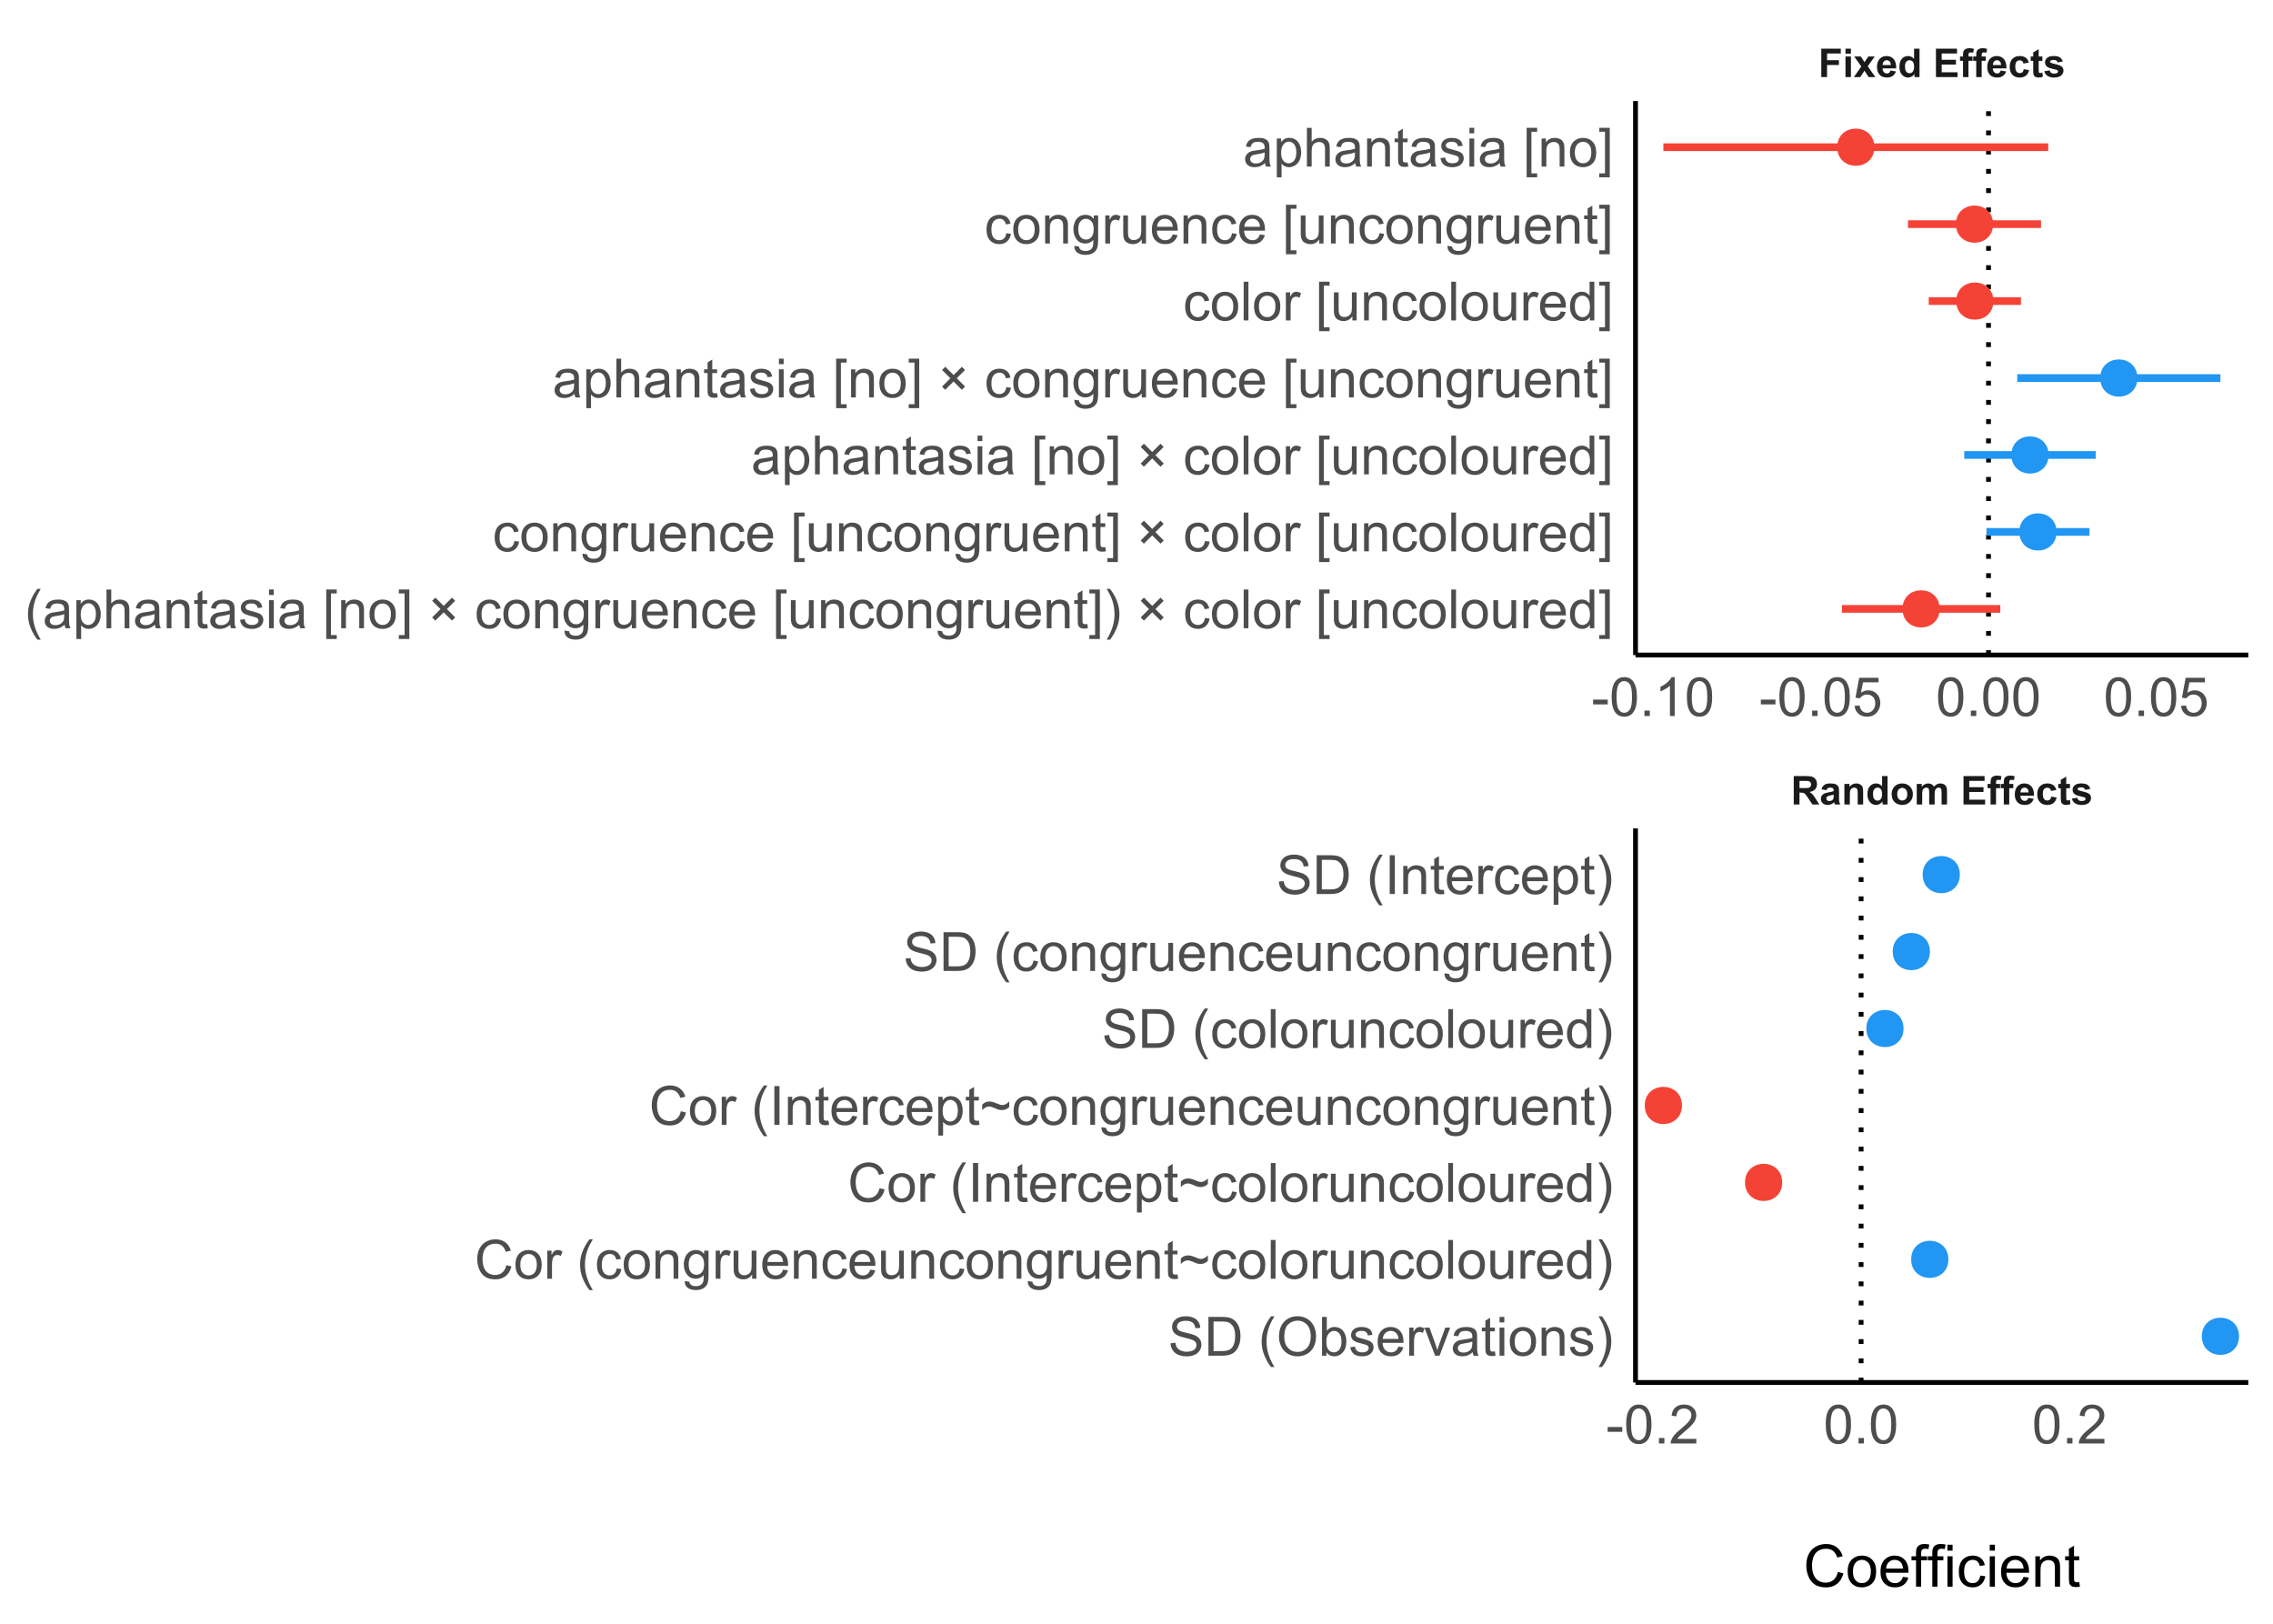 <?xml version="1.0" encoding="UTF-8"?>
<svg xmlns="http://www.w3.org/2000/svg" xmlns:xlink="http://www.w3.org/1999/xlink" width="504pt" height="360pt" viewBox="0 0 504 360" version="1.1">
<defs>
<g>
<symbol overflow="visible" id="glyph0-0">
<path style="stroke:none;" d="M 1.102 0 L 1.102 -5.5 L 5.5 -5.5 L 5.5 0 Z M 1.238 -0.137 L 5.363 -0.137 L 5.363 -5.363 L 1.238 -5.363 Z M 1.238 -0.137 "/>
</symbol>
<symbol overflow="visible" id="glyph0-1">
<path style="stroke:none;" d="M 0.645 0 L 0.645 -6.301 L 3.32 -6.301 C 3.992 -6.297 4.48 -6.242 4.789 -6.129 C 5.09 -6.016 5.336 -5.812 5.52 -5.527 C 5.703 -5.234 5.793 -4.902 5.797 -4.531 C 5.793 -4.055 5.656 -3.668 5.379 -3.363 C 5.098 -3.055 4.68 -2.859 4.133 -2.781 C 4.406 -2.617 4.633 -2.441 4.812 -2.25 C 4.988 -2.059 5.23 -1.719 5.539 -1.23 L 6.309 0 L 4.785 0 L 3.867 -1.371 C 3.539 -1.859 3.312 -2.168 3.195 -2.297 C 3.07 -2.422 2.945 -2.508 2.812 -2.559 C 2.68 -2.602 2.465 -2.625 2.176 -2.629 L 1.918 -2.629 L 1.918 0 Z M 1.918 -3.637 L 2.859 -3.637 C 3.469 -3.633 3.848 -3.656 4 -3.711 C 4.148 -3.758 4.266 -3.848 4.355 -3.977 C 4.438 -4.102 4.48 -4.262 4.484 -4.453 C 4.48 -4.664 4.426 -4.832 4.316 -4.965 C 4.203 -5.09 4.043 -5.172 3.836 -5.211 C 3.73 -5.223 3.422 -5.23 2.91 -5.234 L 1.918 -5.234 Z M 1.918 -3.637 "/>
</symbol>
<symbol overflow="visible" id="glyph0-2">
<path style="stroke:none;" d="M 1.535 -3.172 L 0.438 -3.367 C 0.559 -3.809 0.77 -4.137 1.074 -4.348 C 1.371 -4.559 1.82 -4.664 2.414 -4.668 C 2.953 -4.664 3.352 -4.602 3.617 -4.477 C 3.875 -4.348 4.062 -4.184 4.172 -3.988 C 4.281 -3.789 4.336 -3.43 4.336 -2.91 L 4.324 -1.5 C 4.324 -1.098 4.34 -0.801 4.379 -0.613 C 4.414 -0.422 4.488 -0.219 4.598 0 L 3.402 0 C 3.367 -0.078 3.328 -0.195 3.289 -0.355 C 3.266 -0.426 3.254 -0.473 3.246 -0.5 C 3.035 -0.297 2.812 -0.148 2.582 -0.047 C 2.344 0.051 2.094 0.098 1.832 0.102 C 1.359 0.098 0.988 -0.023 0.719 -0.277 C 0.445 -0.527 0.309 -0.852 0.312 -1.246 C 0.309 -1.5 0.371 -1.73 0.496 -1.934 C 0.617 -2.137 0.789 -2.289 1.016 -2.398 C 1.234 -2.504 1.555 -2.598 1.977 -2.68 C 2.539 -2.781 2.93 -2.883 3.148 -2.977 L 3.148 -3.098 C 3.145 -3.328 3.09 -3.492 2.977 -3.594 C 2.859 -3.688 2.641 -3.738 2.328 -3.742 C 2.109 -3.738 1.941 -3.695 1.824 -3.613 C 1.699 -3.527 1.605 -3.379 1.535 -3.172 Z M 3.148 -2.191 C 2.992 -2.137 2.75 -2.074 2.414 -2.004 C 2.078 -1.934 1.859 -1.863 1.758 -1.797 C 1.598 -1.684 1.516 -1.543 1.52 -1.371 C 1.516 -1.199 1.578 -1.051 1.707 -0.93 C 1.832 -0.805 1.996 -0.742 2.191 -0.746 C 2.41 -0.742 2.617 -0.816 2.816 -0.961 C 2.961 -1.07 3.055 -1.203 3.102 -1.363 C 3.129 -1.461 3.145 -1.656 3.148 -1.949 Z M 3.148 -2.191 "/>
</symbol>
<symbol overflow="visible" id="glyph0-3">
<path style="stroke:none;" d="M 4.781 0 L 3.574 0 L 3.574 -2.328 C 3.574 -2.816 3.547 -3.137 3.496 -3.285 C 3.445 -3.43 3.363 -3.543 3.246 -3.621 C 3.129 -3.699 2.988 -3.738 2.828 -3.742 C 2.617 -3.738 2.43 -3.68 2.266 -3.57 C 2.098 -3.453 1.984 -3.301 1.922 -3.113 C 1.859 -2.922 1.828 -2.574 1.832 -2.066 L 1.832 0 L 0.625 0 L 0.625 -4.562 L 1.746 -4.562 L 1.746 -3.895 C 2.145 -4.406 2.645 -4.664 3.25 -4.668 C 3.512 -4.664 3.754 -4.617 3.977 -4.523 C 4.195 -4.426 4.363 -4.301 4.477 -4.156 C 4.59 -4.004 4.668 -3.836 4.715 -3.648 C 4.758 -3.457 4.781 -3.188 4.781 -2.836 Z M 4.781 0 "/>
</symbol>
<symbol overflow="visible" id="glyph0-4">
<path style="stroke:none;" d="M 4.816 0 L 3.695 0 L 3.695 -0.672 C 3.508 -0.41 3.289 -0.215 3.035 -0.09 C 2.781 0.039 2.523 0.098 2.27 0.102 C 1.742 0.098 1.293 -0.109 0.922 -0.531 C 0.543 -0.949 0.355 -1.539 0.359 -2.297 C 0.355 -3.07 0.539 -3.656 0.906 -4.062 C 1.27 -4.461 1.73 -4.664 2.285 -4.668 C 2.793 -4.664 3.234 -4.453 3.609 -4.031 L 3.609 -6.301 L 4.816 -6.301 Z M 1.594 -2.379 C 1.594 -1.891 1.66 -1.539 1.797 -1.324 C 1.988 -1.008 2.262 -0.848 2.613 -0.852 C 2.891 -0.848 3.125 -0.965 3.32 -1.203 C 3.512 -1.438 3.609 -1.793 3.613 -2.266 C 3.609 -2.785 3.516 -3.16 3.328 -3.395 C 3.141 -3.621 2.898 -3.738 2.605 -3.742 C 2.316 -3.738 2.074 -3.625 1.883 -3.398 C 1.688 -3.172 1.594 -2.832 1.594 -2.379 Z M 1.594 -2.379 "/>
</symbol>
<symbol overflow="visible" id="glyph0-5">
<path style="stroke:none;" d="M 0.352 -2.348 C 0.352 -2.746 0.449 -3.133 0.648 -3.512 C 0.844 -3.883 1.125 -4.172 1.488 -4.371 C 1.848 -4.566 2.25 -4.664 2.703 -4.668 C 3.391 -4.664 3.957 -4.438 4.398 -3.992 C 4.84 -3.539 5.062 -2.973 5.062 -2.293 C 5.062 -1.598 4.84 -1.027 4.395 -0.578 C 3.949 -0.125 3.387 0.098 2.711 0.102 C 2.293 0.098 1.895 0.008 1.516 -0.18 C 1.133 -0.367 0.844 -0.645 0.648 -1.012 C 0.449 -1.375 0.352 -1.82 0.352 -2.348 Z M 1.59 -2.281 C 1.586 -1.824 1.695 -1.48 1.91 -1.242 C 2.125 -1 2.391 -0.879 2.707 -0.883 C 3.02 -0.879 3.281 -1 3.5 -1.242 C 3.711 -1.48 3.82 -1.828 3.82 -2.289 C 3.82 -2.734 3.711 -3.078 3.5 -3.32 C 3.281 -3.559 3.02 -3.68 2.707 -3.684 C 2.391 -3.68 2.125 -3.559 1.91 -3.32 C 1.695 -3.078 1.586 -2.73 1.59 -2.281 Z M 1.59 -2.281 "/>
</symbol>
<symbol overflow="visible" id="glyph0-6">
<path style="stroke:none;" d="M 0.543 -4.562 L 1.656 -4.562 L 1.656 -3.941 C 2.051 -4.422 2.523 -4.664 3.078 -4.668 C 3.367 -4.664 3.621 -4.602 3.836 -4.484 C 4.051 -4.359 4.227 -4.18 4.367 -3.941 C 4.562 -4.18 4.781 -4.359 5.016 -4.484 C 5.246 -4.602 5.492 -4.664 5.758 -4.668 C 6.09 -4.664 6.375 -4.594 6.609 -4.461 C 6.84 -4.32 7.012 -4.121 7.129 -3.863 C 7.211 -3.664 7.254 -3.352 7.254 -2.918 L 7.254 0 L 6.047 0 L 6.047 -2.609 C 6.047 -3.059 6.004 -3.352 5.922 -3.484 C 5.809 -3.652 5.637 -3.738 5.406 -3.742 C 5.234 -3.738 5.074 -3.688 4.926 -3.586 C 4.773 -3.484 4.668 -3.332 4.605 -3.133 C 4.539 -2.934 4.504 -2.621 4.508 -2.191 L 4.508 0 L 3.301 0 L 3.301 -2.5 C 3.297 -2.941 3.277 -3.227 3.234 -3.359 C 3.191 -3.484 3.125 -3.582 3.035 -3.648 C 2.945 -3.707 2.82 -3.738 2.668 -3.742 C 2.48 -3.738 2.312 -3.688 2.164 -3.59 C 2.012 -3.488 1.906 -3.344 1.844 -3.156 C 1.777 -2.965 1.746 -2.652 1.75 -2.219 L 1.75 0 L 0.543 0 Z M 0.543 -4.562 "/>
</symbol>
<symbol overflow="visible" id="glyph0-7">
<path style="stroke:none;" d=""/>
</symbol>
<symbol overflow="visible" id="glyph0-8">
<path style="stroke:none;" d="M 0.641 0 L 0.641 -6.301 L 5.312 -6.301 L 5.312 -5.234 L 1.914 -5.234 L 1.914 -3.836 L 5.074 -3.836 L 5.074 -2.777 L 1.914 -2.777 L 1.914 -1.062 L 5.43 -1.062 L 5.43 0 Z M 0.641 0 "/>
</symbol>
<symbol overflow="visible" id="glyph0-9">
<path style="stroke:none;" d="M 0.102 -4.562 L 0.773 -4.562 L 0.773 -4.906 C 0.773 -5.289 0.812 -5.578 0.895 -5.766 C 0.977 -5.953 1.129 -6.105 1.348 -6.227 C 1.566 -6.344 1.844 -6.402 2.18 -6.406 C 2.523 -6.402 2.859 -6.352 3.188 -6.254 L 3.023 -5.41 C 2.832 -5.449 2.645 -5.473 2.469 -5.477 C 2.289 -5.473 2.164 -5.434 2.094 -5.355 C 2.016 -5.273 1.98 -5.117 1.98 -4.887 L 1.98 -4.562 L 2.883 -4.562 L 2.883 -3.613 L 1.98 -3.613 L 1.98 0 L 0.773 0 L 0.773 -3.613 L 0.102 -3.613 Z M 0.102 -4.562 "/>
</symbol>
<symbol overflow="visible" id="glyph0-10">
<path style="stroke:none;" d="M 3.273 -1.453 L 4.477 -1.25 C 4.32 -0.805 4.074 -0.469 3.746 -0.242 C 3.41 -0.012 2.992 0.098 2.492 0.102 C 1.695 0.098 1.109 -0.156 0.73 -0.676 C 0.43 -1.086 0.281 -1.609 0.281 -2.246 C 0.281 -3 0.477 -3.594 0.871 -4.023 C 1.266 -4.449 1.766 -4.664 2.371 -4.668 C 3.047 -4.664 3.582 -4.438 3.977 -3.992 C 4.367 -3.539 4.555 -2.855 4.543 -1.934 L 1.516 -1.934 C 1.523 -1.574 1.621 -1.293 1.809 -1.098 C 1.992 -0.895 2.223 -0.797 2.504 -0.801 C 2.691 -0.797 2.852 -0.848 2.98 -0.953 C 3.109 -1.055 3.207 -1.223 3.273 -1.453 Z M 3.344 -2.672 C 3.332 -3.02 3.242 -3.285 3.074 -3.469 C 2.898 -3.648 2.688 -3.738 2.445 -3.742 C 2.18 -3.738 1.965 -3.641 1.793 -3.453 C 1.621 -3.258 1.535 -3 1.539 -2.672 Z M 3.344 -2.672 "/>
</symbol>
<symbol overflow="visible" id="glyph0-11">
<path style="stroke:none;" d="M 4.609 -3.215 L 3.422 -3 C 3.379 -3.234 3.285 -3.41 3.145 -3.535 C 3 -3.652 2.816 -3.715 2.594 -3.719 C 2.293 -3.715 2.055 -3.609 1.875 -3.406 C 1.695 -3.195 1.605 -2.848 1.605 -2.363 C 1.605 -1.816 1.695 -1.434 1.879 -1.215 C 2.059 -0.988 2.305 -0.879 2.613 -0.883 C 2.84 -0.879 3.027 -0.945 3.176 -1.078 C 3.32 -1.207 3.422 -1.43 3.484 -1.75 L 4.672 -1.547 C 4.543 -1 4.309 -0.586 3.961 -0.312 C 3.609 -0.035 3.141 0.098 2.555 0.102 C 1.887 0.098 1.355 -0.109 0.961 -0.527 C 0.562 -0.949 0.363 -1.531 0.367 -2.277 C 0.363 -3.027 0.562 -3.613 0.961 -4.035 C 1.359 -4.453 1.898 -4.664 2.578 -4.668 C 3.133 -4.664 3.574 -4.543 3.902 -4.309 C 4.23 -4.066 4.465 -3.703 4.609 -3.215 Z M 4.609 -3.215 "/>
</symbol>
<symbol overflow="visible" id="glyph0-12">
<path style="stroke:none;" d="M 2.723 -4.562 L 2.723 -3.602 L 1.898 -3.602 L 1.898 -1.762 C 1.898 -1.387 1.906 -1.168 1.922 -1.109 C 1.938 -1.047 1.973 -0.996 2.027 -0.957 C 2.082 -0.914 2.148 -0.895 2.234 -0.898 C 2.344 -0.895 2.508 -0.934 2.719 -1.016 L 2.824 -0.078 C 2.543 0.043 2.223 0.098 1.871 0.102 C 1.648 0.098 1.453 0.066 1.281 -0.008 C 1.105 -0.078 0.977 -0.172 0.895 -0.289 C 0.812 -0.402 0.758 -0.562 0.727 -0.762 C 0.699 -0.902 0.684 -1.184 0.688 -1.613 L 0.688 -3.602 L 0.133 -3.602 L 0.133 -4.562 L 0.688 -4.562 L 0.688 -5.469 L 1.898 -6.176 L 1.898 -4.562 Z M 2.723 -4.562 "/>
</symbol>
<symbol overflow="visible" id="glyph0-13">
<path style="stroke:none;" d="M 0.207 -1.301 L 1.418 -1.488 C 1.469 -1.25 1.57 -1.07 1.73 -0.949 C 1.887 -0.828 2.109 -0.766 2.395 -0.77 C 2.703 -0.766 2.938 -0.824 3.098 -0.941 C 3.203 -1.02 3.258 -1.125 3.258 -1.262 C 3.258 -1.352 3.227 -1.43 3.172 -1.492 C 3.109 -1.547 2.977 -1.598 2.766 -1.648 C 1.789 -1.859 1.172 -2.059 0.914 -2.238 C 0.555 -2.484 0.375 -2.824 0.375 -3.266 C 0.375 -3.656 0.531 -3.988 0.844 -4.262 C 1.156 -4.527 1.637 -4.664 2.293 -4.668 C 2.914 -4.664 3.379 -4.562 3.684 -4.359 C 3.984 -4.156 4.195 -3.855 4.312 -3.461 L 3.176 -3.25 C 3.125 -3.426 3.031 -3.562 2.898 -3.656 C 2.762 -3.75 2.566 -3.797 2.316 -3.797 C 1.996 -3.797 1.77 -3.75 1.633 -3.664 C 1.539 -3.598 1.492 -3.52 1.496 -3.422 C 1.492 -3.336 1.535 -3.262 1.617 -3.203 C 1.723 -3.121 2.098 -3.008 2.742 -2.859 C 3.383 -2.711 3.832 -2.531 4.09 -2.324 C 4.34 -2.109 4.465 -1.809 4.469 -1.426 C 4.465 -1.004 4.289 -0.645 3.945 -0.348 C 3.594 -0.047 3.078 0.098 2.395 0.102 C 1.77 0.098 1.277 -0.023 0.918 -0.273 C 0.555 -0.523 0.316 -0.867 0.207 -1.301 Z M 0.207 -1.301 "/>
</symbol>
<symbol overflow="visible" id="glyph0-14">
<path style="stroke:none;" d="M 0.648 0 L 0.648 -6.301 L 4.969 -6.301 L 4.969 -5.234 L 1.922 -5.234 L 1.922 -3.742 L 4.551 -3.742 L 4.551 -2.676 L 1.922 -2.676 L 1.922 0 Z M 0.648 0 "/>
</symbol>
<symbol overflow="visible" id="glyph0-15">
<path style="stroke:none;" d="M 0.633 -5.184 L 0.633 -6.301 L 1.84 -6.301 L 1.84 -5.184 Z M 0.633 0 L 0.633 -4.562 L 1.84 -4.562 L 1.84 0 Z M 0.633 0 "/>
</symbol>
<symbol overflow="visible" id="glyph0-16">
<path style="stroke:none;" d="M 0.051 0 L 1.699 -2.352 L 0.121 -4.562 L 1.594 -4.562 L 2.402 -3.309 L 3.254 -4.562 L 4.672 -4.562 L 3.125 -2.402 L 4.812 0 L 3.332 0 L 2.402 -1.414 L 1.465 0 Z M 0.051 0 "/>
</symbol>
<symbol overflow="visible" id="glyph1-0">
<path style="stroke:none;" d="M 1.5 0 L 1.5 -7.5 L 7.5 -7.5 L 7.5 0 Z M 1.688 -0.188 L 7.312 -0.188 L 7.312 -7.312 L 1.688 -7.312 Z M 1.688 -0.188 "/>
</symbol>
<symbol overflow="visible" id="glyph1-1">
<path style="stroke:none;" d="M 0.383 -2.578 L 0.383 -3.641 L 3.621 -3.641 L 3.621 -2.578 Z M 0.383 -2.578 "/>
</symbol>
<symbol overflow="visible" id="glyph1-2">
<path style="stroke:none;" d="M 0.5 -4.234 C 0.496 -5.246 0.602 -6.062 0.812 -6.688 C 1.02 -7.305 1.328 -7.785 1.742 -8.121 C 2.148 -8.457 2.668 -8.625 3.297 -8.625 C 3.758 -8.625 4.164 -8.531 4.512 -8.348 C 4.855 -8.16 5.141 -7.891 5.371 -7.543 C 5.594 -7.191 5.773 -6.766 5.906 -6.266 C 6.035 -5.762 6.098 -5.086 6.102 -4.234 C 6.098 -3.227 5.996 -2.414 5.789 -1.797 C 5.578 -1.176 5.266 -0.695 4.859 -0.359 C 4.445 -0.02 3.926 0.145 3.297 0.148 C 2.465 0.145 1.816 -0.148 1.348 -0.742 C 0.781 -1.457 0.496 -2.621 0.5 -4.234 Z M 1.582 -4.234 C 1.582 -2.824 1.746 -1.887 2.074 -1.418 C 2.402 -0.949 2.809 -0.715 3.297 -0.719 C 3.777 -0.715 4.184 -0.949 4.52 -1.422 C 4.848 -1.887 5.016 -2.824 5.016 -4.234 C 5.016 -5.648 4.848 -6.59 4.52 -7.055 C 4.184 -7.516 3.773 -7.746 3.289 -7.75 C 2.801 -7.746 2.414 -7.543 2.125 -7.137 C 1.762 -6.613 1.582 -5.645 1.582 -4.234 Z M 1.582 -4.234 "/>
</symbol>
<symbol overflow="visible" id="glyph1-3">
<path style="stroke:none;" d="M 1.09 0 L 1.09 -1.203 L 2.289 -1.203 L 2.289 0 Z M 1.09 0 "/>
</symbol>
<symbol overflow="visible" id="glyph1-4">
<path style="stroke:none;" d="M 6.039 -1.016 L 6.039 0 L 0.363 0 C 0.355 -0.254 0.395 -0.496 0.484 -0.734 C 0.629 -1.117 0.859 -1.5 1.18 -1.875 C 1.492 -2.25 1.953 -2.684 2.562 -3.176 C 3.492 -3.941 4.125 -4.547 4.453 -4.992 C 4.781 -5.438 4.945 -5.859 4.945 -6.266 C 4.945 -6.68 4.793 -7.031 4.496 -7.32 C 4.191 -7.602 3.805 -7.746 3.328 -7.75 C 2.82 -7.746 2.414 -7.594 2.109 -7.293 C 1.805 -6.984 1.648 -6.562 1.648 -6.031 L 0.562 -6.141 C 0.633 -6.945 0.91 -7.559 1.398 -7.988 C 1.879 -8.41 2.531 -8.625 3.352 -8.625 C 4.172 -8.625 4.824 -8.395 5.309 -7.938 C 5.789 -7.48 6.027 -6.914 6.031 -6.242 C 6.027 -5.895 5.957 -5.559 5.82 -5.227 C 5.676 -4.891 5.441 -4.539 5.117 -4.176 C 4.789 -3.805 4.25 -3.301 3.492 -2.664 C 2.859 -2.129 2.453 -1.77 2.273 -1.582 C 2.094 -1.395 1.945 -1.203 1.828 -1.016 Z M 6.039 -1.016 "/>
</symbol>
<symbol overflow="visible" id="glyph1-5">
<path style="stroke:none;" d="M 4.469 0 L 3.414 0 L 3.414 -6.719 C 3.16 -6.477 2.828 -6.234 2.414 -5.996 C 2 -5.75 1.629 -5.57 1.305 -5.449 L 1.305 -6.469 C 1.895 -6.742 2.41 -7.078 2.852 -7.477 C 3.293 -7.871 3.605 -8.254 3.789 -8.625 L 4.469 -8.625 Z M 4.469 0 "/>
</symbol>
<symbol overflow="visible" id="glyph1-6">
<path style="stroke:none;" d="M 0.5 -2.25 L 1.605 -2.344 C 1.684 -1.805 1.871 -1.398 2.176 -1.125 C 2.473 -0.852 2.836 -0.715 3.258 -0.719 C 3.766 -0.715 4.195 -0.906 4.547 -1.293 C 4.898 -1.672 5.074 -2.18 5.074 -2.82 C 5.074 -3.414 4.902 -3.891 4.566 -4.242 C 4.227 -4.59 3.785 -4.762 3.242 -4.766 C 2.898 -4.762 2.594 -4.684 2.32 -4.531 C 2.047 -4.375 1.832 -4.176 1.676 -3.93 L 0.688 -4.062 L 1.516 -8.473 L 5.789 -8.473 L 5.789 -7.465 L 2.359 -7.465 L 1.898 -5.156 C 2.414 -5.516 2.953 -5.695 3.523 -5.695 C 4.27 -5.695 4.902 -5.434 5.422 -4.914 C 5.934 -4.395 6.191 -3.727 6.195 -2.914 C 6.191 -2.133 5.965 -1.461 5.516 -0.898 C 4.961 -0.199 4.211 0.145 3.258 0.148 C 2.477 0.145 1.836 -0.07 1.344 -0.508 C 0.844 -0.941 0.562 -1.523 0.5 -2.25 Z M 0.5 -2.25 "/>
</symbol>
<symbol overflow="visible" id="glyph1-7">
<path style="stroke:none;" d="M 2.805 2.523 C 2.223 1.785 1.73 0.93 1.328 -0.055 C 0.926 -1.035 0.727 -2.055 0.727 -3.109 C 0.727 -4.039 0.875 -4.93 1.18 -5.781 C 1.523 -6.77 2.066 -7.754 2.805 -8.734 L 3.562 -8.734 C 3.086 -7.918 2.773 -7.34 2.625 -6.996 C 2.383 -6.457 2.195 -5.895 2.062 -5.309 C 1.895 -4.574 1.809 -3.84 1.812 -3.105 C 1.809 -1.227 2.395 0.648 3.562 2.523 Z M 2.805 2.523 "/>
</symbol>
<symbol overflow="visible" id="glyph1-8">
<path style="stroke:none;" d="M 4.852 -0.766 C 4.461 -0.434 4.082 -0.199 3.723 -0.062 C 3.355 0.074 2.969 0.141 2.562 0.141 C 1.875 0.141 1.352 -0.023 0.984 -0.359 C 0.617 -0.688 0.434 -1.117 0.434 -1.641 C 0.434 -1.945 0.5 -2.223 0.641 -2.473 C 0.777 -2.723 0.961 -2.926 1.188 -3.082 C 1.41 -3.234 1.664 -3.348 1.945 -3.43 C 2.152 -3.477 2.465 -3.531 2.883 -3.586 C 3.734 -3.688 4.359 -3.809 4.766 -3.949 C 4.766 -4.09 4.77 -4.18 4.77 -4.227 C 4.77 -4.648 4.668 -4.953 4.469 -5.133 C 4.199 -5.371 3.801 -5.488 3.27 -5.492 C 2.77 -5.488 2.402 -5.402 2.168 -5.23 C 1.934 -5.055 1.758 -4.746 1.648 -4.305 L 0.617 -4.445 C 0.707 -4.887 0.863 -5.242 1.078 -5.516 C 1.289 -5.781 1.598 -5.992 2.008 -6.141 C 2.41 -6.289 2.883 -6.363 3.422 -6.363 C 3.953 -6.363 4.383 -6.301 4.715 -6.176 C 5.047 -6.051 5.293 -5.891 5.449 -5.703 C 5.605 -5.512 5.715 -5.273 5.777 -4.984 C 5.809 -4.805 5.824 -4.48 5.828 -4.016 L 5.828 -2.609 C 5.824 -1.625 5.848 -1.004 5.895 -0.746 C 5.941 -0.484 6.031 -0.238 6.164 0 L 5.062 0 C 4.953 -0.219 4.883 -0.473 4.852 -0.766 Z M 4.766 -3.125 C 4.375 -2.965 3.801 -2.832 3.039 -2.727 C 2.605 -2.66 2.301 -2.59 2.121 -2.516 C 1.941 -2.434 1.801 -2.32 1.703 -2.172 C 1.605 -2.02 1.559 -1.852 1.559 -1.672 C 1.559 -1.387 1.664 -1.152 1.875 -0.969 C 2.086 -0.777 2.398 -0.684 2.812 -0.688 C 3.219 -0.684 3.578 -0.773 3.895 -0.953 C 4.211 -1.129 4.445 -1.371 4.594 -1.68 C 4.707 -1.918 4.762 -2.27 4.766 -2.734 Z M 4.766 -3.125 "/>
</symbol>
<symbol overflow="visible" id="glyph1-9">
<path style="stroke:none;" d="M 0.789 2.383 L 0.789 -6.223 L 1.75 -6.223 L 1.75 -5.414 C 1.977 -5.73 2.234 -5.965 2.52 -6.125 C 2.801 -6.281 3.145 -6.363 3.555 -6.363 C 4.082 -6.363 4.551 -6.227 4.961 -5.953 C 5.363 -5.68 5.672 -5.293 5.883 -4.793 C 6.09 -4.293 6.191 -3.746 6.195 -3.156 C 6.191 -2.52 6.078 -1.945 5.852 -1.438 C 5.621 -0.922 5.289 -0.531 4.855 -0.266 C 4.418 0.008 3.961 0.141 3.48 0.141 C 3.129 0.141 2.812 0.066 2.535 -0.082 C 2.254 -0.23 2.023 -0.418 1.844 -0.645 L 1.844 2.383 Z M 1.746 -3.078 C 1.746 -2.273 1.906 -1.684 2.23 -1.301 C 2.555 -0.918 2.949 -0.727 3.41 -0.727 C 3.879 -0.727 4.277 -0.922 4.613 -1.32 C 4.945 -1.711 5.113 -2.328 5.117 -3.164 C 5.113 -3.953 4.949 -4.547 4.625 -4.945 C 4.297 -5.34 3.91 -5.535 3.457 -5.539 C 3.004 -5.535 2.605 -5.324 2.262 -4.906 C 1.918 -4.484 1.746 -3.875 1.746 -3.078 Z M 1.746 -3.078 "/>
</symbol>
<symbol overflow="visible" id="glyph1-10">
<path style="stroke:none;" d="M 0.789 0 L 0.789 -8.59 L 1.844 -8.59 L 1.844 -5.508 C 2.336 -6.078 2.957 -6.363 3.711 -6.363 C 4.164 -6.363 4.566 -6.27 4.91 -6.09 C 5.25 -5.906 5.492 -5.656 5.641 -5.34 C 5.785 -5.016 5.859 -4.551 5.859 -3.945 L 5.859 0 L 4.805 0 L 4.805 -3.945 C 4.805 -4.469 4.688 -4.852 4.461 -5.094 C 4.227 -5.328 3.906 -5.449 3.492 -5.453 C 3.18 -5.449 2.883 -5.367 2.609 -5.211 C 2.328 -5.047 2.133 -4.828 2.02 -4.551 C 1.898 -4.273 1.84 -3.891 1.844 -3.406 L 1.844 0 Z M 0.789 0 "/>
</symbol>
<symbol overflow="visible" id="glyph1-11">
<path style="stroke:none;" d="M 0.789 0 L 0.789 -6.223 L 1.742 -6.223 L 1.742 -5.336 C 2.195 -6.02 2.855 -6.363 3.719 -6.363 C 4.09 -6.363 4.434 -6.293 4.754 -6.16 C 5.066 -6.023 5.305 -5.848 5.461 -5.633 C 5.617 -5.41 5.727 -5.152 5.789 -4.852 C 5.828 -4.656 5.848 -4.312 5.848 -3.828 L 5.848 0 L 4.793 0 L 4.793 -3.785 C 4.793 -4.215 4.75 -4.535 4.668 -4.75 C 4.586 -4.961 4.441 -5.129 4.234 -5.258 C 4.023 -5.383 3.777 -5.449 3.5 -5.449 C 3.047 -5.449 2.66 -5.305 2.332 -5.02 C 2.004 -4.734 1.84 -4.195 1.844 -3.398 L 1.844 0 Z M 0.789 0 "/>
</symbol>
<symbol overflow="visible" id="glyph1-12">
<path style="stroke:none;" d="M 3.094 -0.945 L 3.246 -0.012 C 2.949 0.051 2.684 0.082 2.449 0.082 C 2.066 0.082 1.77 0.023 1.559 -0.098 C 1.348 -0.219 1.199 -0.379 1.113 -0.578 C 1.027 -0.773 0.984 -1.188 0.984 -1.82 L 0.984 -5.402 L 0.211 -5.402 L 0.211 -6.223 L 0.984 -6.223 L 0.984 -7.766 L 2.031 -8.398 L 2.031 -6.223 L 3.094 -6.223 L 3.094 -5.402 L 2.031 -5.402 L 2.031 -1.766 C 2.027 -1.461 2.047 -1.27 2.086 -1.184 C 2.125 -1.098 2.184 -1.027 2.27 -0.977 C 2.352 -0.926 2.473 -0.902 2.633 -0.902 C 2.742 -0.902 2.898 -0.914 3.094 -0.945 Z M 3.094 -0.945 "/>
</symbol>
<symbol overflow="visible" id="glyph1-13">
<path style="stroke:none;" d="M 0.367 -1.859 L 1.414 -2.023 C 1.469 -1.602 1.633 -1.281 1.902 -1.059 C 2.168 -0.836 2.543 -0.727 3.023 -0.727 C 3.508 -0.727 3.867 -0.824 4.102 -1.023 C 4.336 -1.219 4.453 -1.449 4.453 -1.719 C 4.453 -1.953 4.348 -2.141 4.141 -2.281 C 3.996 -2.371 3.637 -2.492 3.062 -2.637 C 2.289 -2.832 1.754 -3 1.457 -3.145 C 1.156 -3.285 0.93 -3.48 0.777 -3.734 C 0.621 -3.984 0.543 -4.266 0.547 -4.57 C 0.543 -4.844 0.605 -5.098 0.734 -5.34 C 0.859 -5.574 1.035 -5.773 1.254 -5.93 C 1.418 -6.047 1.641 -6.148 1.926 -6.234 C 2.207 -6.32 2.512 -6.363 2.836 -6.363 C 3.324 -6.363 3.75 -6.293 4.121 -6.152 C 4.488 -6.012 4.762 -5.82 4.938 -5.578 C 5.113 -5.336 5.234 -5.016 5.305 -4.617 L 4.273 -4.477 C 4.223 -4.797 4.086 -5.047 3.863 -5.227 C 3.637 -5.406 3.32 -5.496 2.914 -5.496 C 2.426 -5.496 2.082 -5.414 1.875 -5.254 C 1.664 -5.094 1.559 -4.906 1.562 -4.695 C 1.559 -4.555 1.602 -4.434 1.695 -4.324 C 1.773 -4.211 1.91 -4.117 2.098 -4.043 C 2.203 -4.004 2.512 -3.914 3.031 -3.773 C 3.773 -3.574 4.293 -3.41 4.59 -3.285 C 4.879 -3.156 5.113 -2.973 5.285 -2.73 C 5.453 -2.488 5.535 -2.188 5.539 -1.828 C 5.535 -1.477 5.434 -1.145 5.23 -0.832 C 5.023 -0.52 4.727 -0.277 4.34 -0.113 C 3.953 0.059 3.516 0.141 3.031 0.141 C 2.219 0.141 1.602 -0.027 1.18 -0.363 C 0.754 -0.699 0.484 -1.195 0.367 -1.859 Z M 0.367 -1.859 "/>
</symbol>
<symbol overflow="visible" id="glyph1-14">
<path style="stroke:none;" d="M 0.797 -7.375 L 0.797 -8.59 L 1.852 -8.59 L 1.852 -7.375 Z M 0.797 0 L 0.797 -6.223 L 1.852 -6.223 L 1.852 0 Z M 0.797 0 "/>
</symbol>
<symbol overflow="visible" id="glyph1-15">
<path style="stroke:none;" d=""/>
</symbol>
<symbol overflow="visible" id="glyph1-16">
<path style="stroke:none;" d="M 0.812 2.383 L 0.812 -8.59 L 3.141 -8.59 L 3.141 -7.719 L 1.867 -7.719 L 1.867 1.512 L 3.141 1.512 L 3.141 2.383 Z M 0.812 2.383 "/>
</symbol>
<symbol overflow="visible" id="glyph1-17">
<path style="stroke:none;" d="M 0.398 -3.109 C 0.398 -4.262 0.719 -5.117 1.359 -5.672 C 1.895 -6.133 2.547 -6.363 3.316 -6.363 C 4.172 -6.363 4.871 -6.082 5.414 -5.52 C 5.953 -4.957 6.223 -4.184 6.227 -3.199 C 6.223 -2.398 6.102 -1.766 5.867 -1.309 C 5.625 -0.848 5.277 -0.492 4.82 -0.238 C 4.359 0.016 3.859 0.141 3.316 0.141 C 2.441 0.141 1.734 -0.137 1.203 -0.695 C 0.664 -1.254 0.398 -2.059 0.398 -3.109 Z M 1.484 -3.109 C 1.48 -2.309 1.656 -1.711 2.004 -1.32 C 2.348 -0.922 2.785 -0.727 3.316 -0.727 C 3.84 -0.727 4.273 -0.926 4.621 -1.324 C 4.969 -1.723 5.145 -2.328 5.145 -3.148 C 5.145 -3.914 4.969 -4.496 4.617 -4.895 C 4.266 -5.289 3.832 -5.488 3.316 -5.492 C 2.785 -5.488 2.348 -5.293 2.004 -4.898 C 1.656 -4.5 1.48 -3.902 1.484 -3.109 Z M 1.484 -3.109 "/>
</symbol>
<symbol overflow="visible" id="glyph1-18">
<path style="stroke:none;" d="M 2.555 2.383 L 0.227 2.383 L 0.227 1.512 L 1.5 1.512 L 1.5 -7.719 L 0.227 -7.719 L 0.227 -8.59 L 2.555 -8.59 Z M 2.555 2.383 "/>
</symbol>
<symbol overflow="visible" id="glyph1-19">
<path style="stroke:none;" d="M 0.945 -2.398 L 2.789 -4.242 L 0.949 -6.082 L 1.664 -6.797 L 3.504 -4.957 L 5.336 -6.789 L 6.039 -6.082 L 4.211 -4.25 L 6.055 -2.406 L 5.336 -1.695 L 3.5 -3.531 L 1.652 -1.688 Z M 0.945 -2.398 "/>
</symbol>
<symbol overflow="visible" id="glyph1-20">
<path style="stroke:none;" d="M 4.852 -2.281 L 5.891 -2.145 C 5.773 -1.426 5.484 -0.863 5.02 -0.465 C 4.551 -0.059 3.977 0.141 3.297 0.141 C 2.445 0.141 1.762 -0.137 1.246 -0.695 C 0.727 -1.25 0.469 -2.047 0.469 -3.086 C 0.469 -3.754 0.578 -4.344 0.801 -4.852 C 1.023 -5.355 1.363 -5.73 1.816 -5.984 C 2.27 -6.234 2.766 -6.363 3.305 -6.363 C 3.98 -6.363 4.531 -6.191 4.965 -5.848 C 5.391 -5.504 5.668 -5.02 5.789 -4.395 L 4.766 -4.234 C 4.664 -4.652 4.492 -4.969 4.246 -5.18 C 3.996 -5.391 3.695 -5.496 3.344 -5.496 C 2.809 -5.496 2.379 -5.305 2.051 -4.922 C 1.719 -4.539 1.551 -3.938 1.555 -3.117 C 1.551 -2.281 1.711 -1.672 2.035 -1.293 C 2.352 -0.914 2.77 -0.727 3.289 -0.727 C 3.695 -0.727 4.043 -0.852 4.324 -1.105 C 4.602 -1.359 4.777 -1.75 4.852 -2.281 Z M 4.852 -2.281 "/>
</symbol>
<symbol overflow="visible" id="glyph1-21">
<path style="stroke:none;" d="M 0.598 0.516 L 1.625 0.668 C 1.664 0.98 1.785 1.211 1.98 1.359 C 2.242 1.555 2.598 1.652 3.055 1.652 C 3.539 1.652 3.918 1.555 4.184 1.359 C 4.449 1.164 4.629 0.891 4.723 0.539 C 4.777 0.324 4.801 -0.125 4.797 -0.812 C 4.336 -0.27 3.762 0 3.078 0 C 2.219 0 1.559 -0.309 1.09 -0.926 C 0.621 -1.543 0.387 -2.281 0.387 -3.148 C 0.387 -3.738 0.492 -4.285 0.707 -4.789 C 0.922 -5.289 1.234 -5.68 1.645 -5.953 C 2.051 -6.227 2.531 -6.363 3.082 -6.363 C 3.816 -6.363 4.422 -6.066 4.898 -5.473 L 4.898 -6.223 L 5.871 -6.223 L 5.871 -0.844 C 5.871 0.125 5.77 0.809 5.574 1.215 C 5.375 1.613 5.062 1.934 4.637 2.172 C 4.207 2.402 3.684 2.52 3.059 2.523 C 2.316 2.52 1.715 2.352 1.258 2.023 C 0.801 1.688 0.582 1.188 0.598 0.516 Z M 1.469 -3.223 C 1.465 -2.406 1.629 -1.809 1.957 -1.438 C 2.281 -1.059 2.688 -0.871 3.176 -0.875 C 3.66 -0.871 4.066 -1.059 4.395 -1.434 C 4.723 -1.805 4.887 -2.391 4.887 -3.188 C 4.887 -3.945 4.715 -4.52 4.379 -4.91 C 4.039 -5.297 3.633 -5.488 3.156 -5.492 C 2.684 -5.488 2.285 -5.297 1.961 -4.918 C 1.629 -4.535 1.465 -3.973 1.469 -3.223 Z M 1.469 -3.223 "/>
</symbol>
<symbol overflow="visible" id="glyph1-22">
<path style="stroke:none;" d="M 0.781 0 L 0.781 -6.223 L 1.727 -6.223 L 1.727 -5.281 C 1.969 -5.719 2.191 -6.012 2.398 -6.152 C 2.602 -6.293 2.828 -6.363 3.078 -6.363 C 3.43 -6.363 3.793 -6.25 4.16 -6.023 L 3.797 -5.047 C 3.539 -5.195 3.281 -5.273 3.023 -5.273 C 2.793 -5.273 2.586 -5.203 2.402 -5.066 C 2.215 -4.926 2.082 -4.734 2.008 -4.488 C 1.891 -4.113 1.832 -3.703 1.836 -3.258 L 1.836 0 Z M 0.781 0 "/>
</symbol>
<symbol overflow="visible" id="glyph1-23">
<path style="stroke:none;" d="M 4.867 0 L 4.867 -0.914 C 4.379 -0.211 3.723 0.141 2.895 0.141 C 2.527 0.141 2.184 0.07 1.867 -0.07 C 1.547 -0.211 1.309 -0.387 1.156 -0.602 C 1 -0.812 0.895 -1.074 0.832 -1.383 C 0.785 -1.59 0.762 -1.918 0.766 -2.367 L 0.766 -6.223 L 1.82 -6.223 L 1.82 -2.773 C 1.816 -2.219 1.84 -1.848 1.887 -1.656 C 1.949 -1.379 2.09 -1.16 2.309 -1.004 C 2.523 -0.84 2.789 -0.762 3.105 -0.766 C 3.418 -0.762 3.715 -0.844 3.996 -1.008 C 4.273 -1.172 4.469 -1.391 4.586 -1.672 C 4.699 -1.949 4.758 -2.355 4.758 -2.891 L 4.758 -6.223 L 5.812 -6.223 L 5.812 0 Z M 4.867 0 "/>
</symbol>
<symbol overflow="visible" id="glyph1-24">
<path style="stroke:none;" d="M 5.051 -2.004 L 6.141 -1.867 C 5.969 -1.23 5.648 -0.738 5.184 -0.387 C 4.719 -0.035 4.125 0.141 3.406 0.141 C 2.492 0.141 1.77 -0.137 1.238 -0.699 C 0.699 -1.254 0.434 -2.043 0.438 -3.059 C 0.434 -4.105 0.703 -4.918 1.246 -5.496 C 1.781 -6.074 2.48 -6.363 3.344 -6.363 C 4.176 -6.363 4.855 -6.078 5.383 -5.512 C 5.91 -4.945 6.176 -4.148 6.176 -3.125 C 6.176 -3.059 6.172 -2.965 6.172 -2.844 L 1.531 -2.844 C 1.562 -2.156 1.758 -1.633 2.109 -1.27 C 2.457 -0.906 2.891 -0.727 3.41 -0.727 C 3.797 -0.727 4.125 -0.828 4.402 -1.031 C 4.672 -1.234 4.891 -1.559 5.051 -2.004 Z M 1.586 -3.711 L 5.062 -3.711 C 5.016 -4.227 4.883 -4.621 4.664 -4.887 C 4.328 -5.293 3.891 -5.496 3.359 -5.496 C 2.871 -5.496 2.465 -5.332 2.137 -5.008 C 1.805 -4.684 1.621 -4.25 1.586 -3.711 Z M 1.586 -3.711 "/>
</symbol>
<symbol overflow="visible" id="glyph1-25">
<path style="stroke:none;" d="M 1.484 2.523 L 0.727 2.523 C 1.891 0.648 2.473 -1.227 2.477 -3.105 C 2.473 -3.84 2.391 -4.566 2.227 -5.289 C 2.094 -5.875 1.906 -6.438 1.672 -6.977 C 1.516 -7.328 1.203 -7.914 0.727 -8.734 L 1.484 -8.734 C 2.215 -7.754 2.758 -6.77 3.109 -5.781 C 3.41 -4.93 3.562 -4.039 3.562 -3.109 C 3.562 -2.055 3.359 -1.035 2.957 -0.055 C 2.551 0.93 2.059 1.785 1.484 2.523 Z M 1.484 2.523 "/>
</symbol>
<symbol overflow="visible" id="glyph1-26">
<path style="stroke:none;" d="M 0.766 0 L 0.766 -8.59 L 1.82 -8.59 L 1.82 0 Z M 0.766 0 "/>
</symbol>
<symbol overflow="visible" id="glyph1-27">
<path style="stroke:none;" d="M 4.828 0 L 4.828 -0.785 C 4.43 -0.168 3.848 0.141 3.086 0.141 C 2.59 0.141 2.133 0.004 1.719 -0.27 C 1.297 -0.543 0.977 -0.922 0.75 -1.414 C 0.523 -1.898 0.41 -2.465 0.41 -3.105 C 0.41 -3.727 0.512 -4.289 0.719 -4.797 C 0.926 -5.301 1.238 -5.688 1.652 -5.957 C 2.066 -6.227 2.527 -6.363 3.039 -6.363 C 3.41 -6.363 3.746 -6.281 4.043 -6.125 C 4.336 -5.965 4.574 -5.762 4.758 -5.508 L 4.758 -8.59 L 5.805 -8.59 L 5.805 0 Z M 1.492 -3.105 C 1.488 -2.309 1.656 -1.711 1.996 -1.316 C 2.328 -0.922 2.727 -0.727 3.188 -0.727 C 3.648 -0.727 4.039 -0.914 4.359 -1.293 C 4.68 -1.668 4.84 -2.242 4.844 -3.016 C 4.84 -3.867 4.676 -4.492 4.352 -4.895 C 4.02 -5.289 3.617 -5.488 3.141 -5.492 C 2.672 -5.488 2.277 -5.297 1.965 -4.918 C 1.645 -4.531 1.488 -3.93 1.492 -3.105 Z M 1.492 -3.105 "/>
</symbol>
<symbol overflow="visible" id="glyph1-28">
<path style="stroke:none;" d="M 0.539 -2.758 L 1.609 -2.852 C 1.66 -2.422 1.777 -2.07 1.965 -1.797 C 2.145 -1.52 2.434 -1.297 2.828 -1.129 C 3.215 -0.957 3.656 -0.871 4.148 -0.875 C 4.578 -0.871 4.961 -0.938 5.297 -1.066 C 5.629 -1.191 5.875 -1.367 6.039 -1.594 C 6.199 -1.82 6.281 -2.066 6.281 -2.332 C 6.281 -2.598 6.203 -2.832 6.047 -3.035 C 5.891 -3.238 5.633 -3.406 5.273 -3.547 C 5.043 -3.633 4.531 -3.773 3.746 -3.965 C 2.953 -4.152 2.402 -4.332 2.086 -4.5 C 1.672 -4.711 1.363 -4.977 1.168 -5.297 C 0.965 -5.617 0.867 -5.973 0.867 -6.367 C 0.867 -6.801 0.988 -7.207 1.234 -7.582 C 1.48 -7.957 1.84 -8.242 2.312 -8.441 C 2.785 -8.633 3.312 -8.73 3.891 -8.734 C 4.523 -8.73 5.082 -8.629 5.574 -8.426 C 6.059 -8.223 6.434 -7.922 6.695 -7.523 C 6.957 -7.125 7.098 -6.672 7.117 -6.172 L 6.031 -6.086 C 5.969 -6.629 5.77 -7.039 5.434 -7.316 C 5.094 -7.594 4.598 -7.734 3.938 -7.734 C 3.25 -7.734 2.746 -7.605 2.434 -7.355 C 2.113 -7.098 1.957 -6.797 1.961 -6.445 C 1.957 -6.137 2.07 -5.883 2.297 -5.684 C 2.516 -5.48 3.086 -5.273 4.012 -5.07 C 4.934 -4.859 5.566 -4.68 5.914 -4.523 C 6.41 -4.293 6.781 -4 7.02 -3.648 C 7.254 -3.293 7.371 -2.887 7.375 -2.426 C 7.371 -1.969 7.242 -1.535 6.984 -1.133 C 6.723 -0.727 6.344 -0.414 5.855 -0.188 C 5.363 0.035 4.812 0.145 4.203 0.148 C 3.422 0.145 2.77 0.035 2.246 -0.191 C 1.719 -0.414 1.309 -0.754 1.012 -1.215 C 0.711 -1.668 0.555 -2.184 0.539 -2.758 Z M 0.539 -2.758 "/>
</symbol>
<symbol overflow="visible" id="glyph1-29">
<path style="stroke:none;" d="M 0.926 0 L 0.926 -8.59 L 3.883 -8.59 C 4.551 -8.59 5.062 -8.547 5.414 -8.469 C 5.906 -8.352 6.324 -8.148 6.672 -7.852 C 7.121 -7.469 7.461 -6.977 7.688 -6.383 C 7.914 -5.785 8.027 -5.105 8.027 -4.344 C 8.027 -3.688 7.949 -3.109 7.797 -2.605 C 7.645 -2.102 7.449 -1.684 7.211 -1.355 C 6.973 -1.02 6.711 -0.762 6.43 -0.574 C 6.145 -0.387 5.805 -0.242 5.406 -0.145 C 5.004 -0.047 4.543 0 4.023 0 Z M 2.062 -1.016 L 3.898 -1.016 C 4.461 -1.012 4.906 -1.066 5.227 -1.172 C 5.547 -1.273 5.805 -1.422 6 -1.617 C 6.27 -1.887 6.477 -2.246 6.629 -2.703 C 6.777 -3.156 6.855 -3.711 6.855 -4.359 C 6.855 -5.258 6.707 -5.945 6.41 -6.43 C 6.113 -6.91 5.754 -7.234 5.336 -7.398 C 5.031 -7.516 4.543 -7.574 3.867 -7.578 L 2.062 -7.578 Z M 2.062 -1.016 "/>
</symbol>
<symbol overflow="visible" id="glyph1-30">
<path style="stroke:none;" d="M 0.578 -4.184 C 0.574 -5.605 0.957 -6.719 1.727 -7.531 C 2.488 -8.336 3.477 -8.742 4.695 -8.742 C 5.484 -8.742 6.199 -8.551 6.836 -8.172 C 7.473 -7.793 7.957 -7.266 8.293 -6.586 C 8.625 -5.906 8.793 -5.137 8.797 -4.281 C 8.793 -3.41 8.617 -2.633 8.27 -1.945 C 7.914 -1.258 7.418 -0.734 6.773 -0.383 C 6.125 -0.027 5.43 0.145 4.688 0.148 C 3.879 0.145 3.156 -0.047 2.52 -0.438 C 1.879 -0.824 1.395 -1.359 1.07 -2.039 C 0.738 -2.715 0.574 -3.43 0.578 -4.184 Z M 1.75 -4.164 C 1.746 -3.129 2.023 -2.312 2.586 -1.719 C 3.141 -1.121 3.84 -0.824 4.68 -0.828 C 5.535 -0.824 6.238 -1.125 6.793 -1.73 C 7.344 -2.328 7.621 -3.184 7.625 -4.289 C 7.621 -4.984 7.504 -5.594 7.27 -6.117 C 7.031 -6.641 6.684 -7.043 6.23 -7.332 C 5.77 -7.617 5.262 -7.762 4.699 -7.766 C 3.895 -7.762 3.199 -7.484 2.621 -6.934 C 2.035 -6.379 1.746 -5.457 1.75 -4.164 Z M 1.75 -4.164 "/>
</symbol>
<symbol overflow="visible" id="glyph1-31">
<path style="stroke:none;" d="M 1.766 0 L 0.785 0 L 0.785 -8.59 L 1.84 -8.59 L 1.84 -5.523 C 2.285 -6.082 2.852 -6.363 3.547 -6.363 C 3.922 -6.363 4.285 -6.285 4.629 -6.129 C 4.973 -5.973 5.254 -5.754 5.473 -5.48 C 5.691 -5.199 5.863 -4.863 5.992 -4.469 C 6.113 -4.074 6.176 -3.652 6.18 -3.203 C 6.176 -2.137 5.914 -1.312 5.391 -0.73 C 4.863 -0.148 4.23 0.141 3.492 0.141 C 2.758 0.141 2.18 -0.164 1.766 -0.781 Z M 1.75 -3.156 C 1.746 -2.41 1.848 -1.871 2.055 -1.539 C 2.387 -0.996 2.836 -0.727 3.406 -0.727 C 3.859 -0.727 4.258 -0.926 4.598 -1.328 C 4.93 -1.727 5.098 -2.324 5.102 -3.117 C 5.098 -3.93 4.938 -4.527 4.617 -4.914 C 4.297 -5.301 3.906 -5.496 3.453 -5.496 C 2.984 -5.496 2.586 -5.293 2.254 -4.895 C 1.914 -4.492 1.746 -3.914 1.75 -3.156 Z M 1.75 -3.156 "/>
</symbol>
<symbol overflow="visible" id="glyph1-32">
<path style="stroke:none;" d="M 2.52 0 L 0.152 -6.223 L 1.266 -6.223 L 2.602 -2.496 C 2.746 -2.09 2.879 -1.672 3 -1.242 C 3.094 -1.57 3.223 -1.965 3.391 -2.426 L 4.773 -6.223 L 5.859 -6.223 L 3.504 0 Z M 2.52 0 "/>
</symbol>
<symbol overflow="visible" id="glyph1-33">
<path style="stroke:none;" d="M 7.055 -3.012 L 8.191 -2.727 C 7.953 -1.789 7.523 -1.078 6.906 -0.586 C 6.285 -0.098 5.527 0.145 4.633 0.148 C 3.707 0.145 2.953 -0.039 2.375 -0.418 C 1.793 -0.793 1.352 -1.34 1.051 -2.055 C 0.746 -2.77 0.598 -3.539 0.598 -4.359 C 0.598 -5.254 0.766 -6.031 1.109 -6.699 C 1.449 -7.363 1.938 -7.871 2.57 -8.215 C 3.199 -8.559 3.895 -8.73 4.652 -8.734 C 5.512 -8.73 6.234 -8.512 6.82 -8.078 C 7.406 -7.637 7.812 -7.023 8.047 -6.234 L 6.926 -5.969 C 6.723 -6.59 6.434 -7.047 6.059 -7.336 C 5.68 -7.621 5.203 -7.762 4.629 -7.766 C 3.969 -7.762 3.414 -7.605 2.973 -7.289 C 2.527 -6.969 2.219 -6.543 2.039 -6.012 C 1.859 -5.48 1.77 -4.93 1.77 -4.367 C 1.77 -3.633 1.875 -2.996 2.086 -2.449 C 2.297 -1.902 2.629 -1.496 3.082 -1.23 C 3.531 -0.961 4.016 -0.824 4.539 -0.828 C 5.176 -0.824 5.715 -1.008 6.156 -1.379 C 6.598 -1.742 6.898 -2.289 7.055 -3.012 Z M 7.055 -3.012 "/>
</symbol>
<symbol overflow="visible" id="glyph1-34">
<path style="stroke:none;" d="M 0.508 -3.266 L 0.508 -4.465 C 0.922 -4.934 1.465 -5.168 2.141 -5.168 C 2.371 -5.168 2.617 -5.133 2.879 -5.062 C 3.133 -4.992 3.5 -4.855 3.977 -4.656 C 4.246 -4.543 4.449 -4.469 4.586 -4.434 C 4.719 -4.398 4.855 -4.383 4.992 -4.383 C 5.246 -4.383 5.508 -4.457 5.781 -4.609 C 6.051 -4.762 6.293 -4.953 6.504 -5.188 L 6.504 -3.945 C 6.254 -3.707 6 -3.539 5.742 -3.434 C 5.484 -3.324 5.195 -3.27 4.883 -3.273 C 4.645 -3.27 4.422 -3.297 4.211 -3.355 C 3.996 -3.406 3.656 -3.539 3.195 -3.75 C 2.727 -3.957 2.344 -4.059 2.039 -4.062 C 1.789 -4.059 1.551 -4.004 1.332 -3.898 C 1.105 -3.789 0.832 -3.578 0.508 -3.266 Z M 0.508 -3.266 "/>
</symbol>
<symbol overflow="visible" id="glyph1-35">
<path style="stroke:none;" d="M 1.117 0 L 1.117 -8.59 L 2.258 -8.59 L 2.258 0 Z M 1.117 0 "/>
</symbol>
<symbol overflow="visible" id="glyph2-0">
<path style="stroke:none;" d="M 1.625 0 L 1.625 -8.125 L 8.125 -8.125 L 8.125 0 Z M 1.828 -0.203 L 7.922 -0.203 L 7.922 -7.922 L 1.828 -7.922 Z M 1.828 -0.203 "/>
</symbol>
<symbol overflow="visible" id="glyph2-1">
<path style="stroke:none;" d="M 7.641 -3.262 L 8.875 -2.953 C 8.613 -1.938 8.148 -1.164 7.48 -0.637 C 6.809 -0.105 5.988 0.156 5.02 0.16 C 4.016 0.156 3.199 -0.043 2.574 -0.453 C 1.941 -0.859 1.465 -1.453 1.141 -2.227 C 0.809 -3 0.645 -3.832 0.648 -4.723 C 0.645 -5.691 0.828 -6.535 1.203 -7.258 C 1.57 -7.977 2.098 -8.523 2.781 -8.902 C 3.465 -9.273 4.219 -9.461 5.039 -9.465 C 5.969 -9.461 6.75 -9.227 7.387 -8.754 C 8.02 -8.277 8.461 -7.609 8.715 -6.754 L 7.504 -6.469 C 7.285 -7.145 6.973 -7.637 6.562 -7.945 C 6.152 -8.254 5.637 -8.406 5.016 -8.41 C 4.297 -8.406 3.695 -8.234 3.219 -7.895 C 2.734 -7.551 2.398 -7.094 2.207 -6.516 C 2.012 -5.938 1.914 -5.34 1.918 -4.73 C 1.914 -3.934 2.031 -3.242 2.262 -2.656 C 2.492 -2.062 2.852 -1.621 3.34 -1.332 C 3.824 -1.035 4.348 -0.891 4.918 -0.895 C 5.605 -0.891 6.191 -1.09 6.672 -1.492 C 7.148 -1.887 7.473 -2.477 7.641 -3.262 Z M 7.641 -3.262 "/>
</symbol>
<symbol overflow="visible" id="glyph2-2">
<path style="stroke:none;" d="M 0.43 -3.371 C 0.426 -4.613 0.773 -5.539 1.473 -6.145 C 2.051 -6.641 2.758 -6.891 3.594 -6.895 C 4.516 -6.891 5.273 -6.586 5.863 -5.98 C 6.449 -5.371 6.742 -4.531 6.746 -3.465 C 6.742 -2.594 6.613 -1.914 6.355 -1.418 C 6.094 -0.918 5.715 -0.531 5.223 -0.258 C 4.723 0.016 4.18 0.152 3.594 0.152 C 2.645 0.152 1.883 -0.148 1.301 -0.754 C 0.719 -1.359 0.426 -2.23 0.43 -3.371 Z M 1.605 -3.371 C 1.605 -2.504 1.793 -1.859 2.168 -1.43 C 2.543 -1 3.016 -0.785 3.594 -0.789 C 4.156 -0.785 4.629 -1 5.008 -1.434 C 5.383 -1.863 5.57 -2.523 5.574 -3.41 C 5.57 -4.242 5.383 -4.871 5.004 -5.305 C 4.625 -5.73 4.152 -5.945 3.594 -5.949 C 3.016 -5.945 2.543 -5.73 2.168 -5.305 C 1.793 -4.875 1.605 -4.23 1.605 -3.371 Z M 1.605 -3.371 "/>
</symbol>
<symbol overflow="visible" id="glyph2-3">
<path style="stroke:none;" d="M 5.473 -2.172 L 6.652 -2.023 C 6.465 -1.332 6.121 -0.797 5.617 -0.418 C 5.113 -0.035 4.469 0.152 3.688 0.152 C 2.699 0.152 1.918 -0.148 1.344 -0.758 C 0.762 -1.359 0.473 -2.211 0.477 -3.312 C 0.473 -4.445 0.766 -5.328 1.352 -5.953 C 1.934 -6.578 2.691 -6.891 3.625 -6.895 C 4.523 -6.891 5.258 -6.582 5.832 -5.973 C 6.402 -5.355 6.691 -4.492 6.691 -3.383 C 6.691 -3.312 6.688 -3.211 6.684 -3.078 L 1.656 -3.078 C 1.695 -2.336 1.906 -1.77 2.285 -1.379 C 2.66 -0.98 3.129 -0.785 3.695 -0.789 C 4.113 -0.785 4.469 -0.895 4.766 -1.117 C 5.059 -1.332 5.297 -1.684 5.473 -2.172 Z M 1.719 -4.02 L 5.484 -4.02 C 5.43 -4.582 5.285 -5.004 5.055 -5.293 C 4.688 -5.73 4.215 -5.953 3.637 -5.953 C 3.109 -5.953 2.668 -5.777 2.312 -5.426 C 1.953 -5.074 1.754 -4.605 1.719 -4.02 Z M 1.719 -4.02 "/>
</symbol>
<symbol overflow="visible" id="glyph2-4">
<path style="stroke:none;" d="M 1.129 0 L 1.129 -5.852 L 0.121 -5.852 L 0.121 -6.742 L 1.129 -6.742 L 1.129 -7.457 C 1.125 -7.906 1.164 -8.242 1.25 -8.469 C 1.355 -8.762 1.551 -9.004 1.828 -9.188 C 2.105 -9.371 2.492 -9.461 2.996 -9.465 C 3.312 -9.461 3.668 -9.426 4.062 -9.352 L 3.891 -8.352 C 3.652 -8.391 3.426 -8.414 3.219 -8.418 C 2.867 -8.414 2.621 -8.34 2.48 -8.195 C 2.332 -8.043 2.262 -7.766 2.266 -7.363 L 2.266 -6.742 L 3.578 -6.742 L 3.578 -5.852 L 2.266 -5.852 L 2.266 0 Z M 1.129 0 "/>
</symbol>
<symbol overflow="visible" id="glyph2-5">
<path style="stroke:none;" d="M 0.863 -7.992 L 0.863 -9.305 L 2.008 -9.305 L 2.008 -7.992 Z M 0.863 0 L 0.863 -6.742 L 2.008 -6.742 L 2.008 0 Z M 0.863 0 "/>
</symbol>
<symbol overflow="visible" id="glyph2-6">
<path style="stroke:none;" d="M 5.258 -2.469 L 6.379 -2.324 C 6.254 -1.547 5.941 -0.941 5.438 -0.504 C 4.93 -0.066 4.309 0.152 3.574 0.152 C 2.652 0.152 1.91 -0.148 1.348 -0.75 C 0.785 -1.352 0.504 -2.215 0.508 -3.344 C 0.504 -4.07 0.625 -4.707 0.867 -5.254 C 1.109 -5.797 1.477 -6.207 1.969 -6.484 C 2.461 -6.754 2.996 -6.891 3.578 -6.895 C 4.309 -6.891 4.906 -6.703 5.375 -6.336 C 5.836 -5.961 6.137 -5.438 6.273 -4.762 L 5.16 -4.59 C 5.051 -5.039 4.863 -5.379 4.598 -5.609 C 4.328 -5.836 4.004 -5.953 3.625 -5.953 C 3.047 -5.953 2.578 -5.746 2.223 -5.332 C 1.859 -4.918 1.68 -4.266 1.684 -3.375 C 1.68 -2.469 1.855 -1.809 2.203 -1.402 C 2.547 -0.988 3 -0.785 3.562 -0.789 C 4.008 -0.785 4.379 -0.922 4.684 -1.199 C 4.98 -1.473 5.172 -1.895 5.258 -2.469 Z M 5.258 -2.469 "/>
</symbol>
<symbol overflow="visible" id="glyph2-7">
<path style="stroke:none;" d="M 0.855 0 L 0.855 -6.742 L 1.887 -6.742 L 1.887 -5.781 C 2.379 -6.52 3.094 -6.891 4.031 -6.895 C 4.438 -6.891 4.809 -6.816 5.152 -6.676 C 5.488 -6.527 5.746 -6.336 5.918 -6.102 C 6.086 -5.859 6.203 -5.578 6.273 -5.258 C 6.312 -5.039 6.332 -4.668 6.336 -4.145 L 6.336 0 L 5.191 0 L 5.191 -4.102 C 5.191 -4.562 5.145 -4.91 5.059 -5.145 C 4.965 -5.375 4.809 -5.559 4.586 -5.695 C 4.355 -5.832 4.09 -5.898 3.789 -5.902 C 3.301 -5.898 2.879 -5.746 2.527 -5.438 C 2.172 -5.129 1.996 -4.543 2 -3.68 L 2 0 Z M 0.855 0 "/>
</symbol>
<symbol overflow="visible" id="glyph2-8">
<path style="stroke:none;" d="M 3.352 -1.023 L 3.516 -0.012 C 3.195 0.055 2.906 0.086 2.652 0.09 C 2.234 0.086 1.914 0.023 1.688 -0.105 C 1.457 -0.238 1.293 -0.41 1.203 -0.625 C 1.109 -0.836 1.066 -1.285 1.066 -1.973 L 1.066 -5.852 L 0.227 -5.852 L 0.227 -6.742 L 1.066 -6.742 L 1.066 -8.41 L 2.203 -9.098 L 2.203 -6.742 L 3.352 -6.742 L 3.352 -5.852 L 2.203 -5.852 L 2.203 -1.91 C 2.203 -1.582 2.223 -1.371 2.262 -1.281 C 2.301 -1.184 2.367 -1.109 2.461 -1.059 C 2.551 -1 2.68 -0.973 2.852 -0.977 C 2.973 -0.973 3.141 -0.988 3.352 -1.023 Z M 3.352 -1.023 "/>
</symbol>
</g>
<clipPath id="clip1">
  <path d="M 362.648 22.398 L 498.523 22.398 L 498.523 145.23 L 362.648 145.23 Z M 362.648 22.398 "/>
</clipPath>
<clipPath id="clip2">
  <path d="M 440 22.398 L 442 22.398 L 442 145.23 L 440 145.23 Z M 440 22.398 "/>
</clipPath>
<clipPath id="clip3">
  <path d="M 362.648 183.676 L 498.523 183.676 L 498.523 306.508 L 362.648 306.508 Z M 362.648 183.676 "/>
</clipPath>
<clipPath id="clip4">
  <path d="M 412 183.676 L 414 183.676 L 414 306.508 L 412 306.508 Z M 412 183.676 "/>
</clipPath>
</defs>
<g id="surface159">
<rect x="0" y="0" width="504" height="360" style="fill:rgb(100%,100%,100%);fill-opacity:1;stroke:none;"/>
<rect x="0" y="0" width="504" height="360" style="fill:rgb(100%,100%,100%);fill-opacity:1;stroke:none;"/>
<path style="fill:none;stroke-width:1.067;stroke-linecap:round;stroke-linejoin:round;stroke:rgb(100%,100%,100%);stroke-opacity:1;stroke-miterlimit:10;" d="M 0 360 L 504 360 L 504 0 L 0 0 Z M 0 360 "/>
<g clip-path="url(#clip1)" clip-rule="nonzero">
<path style=" stroke:none;fill-rule:nonzero;fill:rgb(100%,100%,100%);fill-opacity:1;" d="M 362.648 145.23 L 498.523 145.23 L 498.523 22.398 L 362.648 22.398 Z M 362.648 145.23 "/>
</g>
<g clip-path="url(#clip2)" clip-rule="nonzero">
<path style="fill:none;stroke-width:1.067;stroke-linecap:butt;stroke-linejoin:round;stroke:rgb(0%,0%,0%);stroke-opacity:1;stroke-dasharray:1.067,3.201;stroke-miterlimit:10;" d="M 440.922 145.23 L 440.922 22.398 "/>
</g>
<path style="fill:none;stroke-width:1.707;stroke-linecap:butt;stroke-linejoin:round;stroke:rgb(95.686%,26.275%,21.176%);stroke-opacity:1;stroke-miterlimit:10;" d="M 454.16 32.633 L 454.16 32.633 "/>
<path style="fill:none;stroke-width:1.707;stroke-linecap:butt;stroke-linejoin:round;stroke:rgb(95.686%,26.275%,21.176%);stroke-opacity:1;stroke-miterlimit:10;" d="M 454.16 32.633 L 368.824 32.633 "/>
<path style="fill:none;stroke-width:1.707;stroke-linecap:butt;stroke-linejoin:round;stroke:rgb(95.686%,26.275%,21.176%);stroke-opacity:1;stroke-miterlimit:10;" d="M 368.824 32.633 L 368.824 32.633 "/>
<path style="fill:none;stroke-width:1.707;stroke-linecap:butt;stroke-linejoin:round;stroke:rgb(95.686%,26.275%,21.176%);stroke-opacity:1;stroke-miterlimit:10;" d="M 452.559 49.695 L 452.559 49.695 "/>
<path style="fill:none;stroke-width:1.707;stroke-linecap:butt;stroke-linejoin:round;stroke:rgb(95.686%,26.275%,21.176%);stroke-opacity:1;stroke-miterlimit:10;" d="M 452.559 49.695 L 423.07 49.695 "/>
<path style="fill:none;stroke-width:1.707;stroke-linecap:butt;stroke-linejoin:round;stroke:rgb(95.686%,26.275%,21.176%);stroke-opacity:1;stroke-miterlimit:10;" d="M 423.07 49.695 L 423.07 49.695 "/>
<path style="fill:none;stroke-width:1.707;stroke-linecap:butt;stroke-linejoin:round;stroke:rgb(95.686%,26.275%,21.176%);stroke-opacity:1;stroke-miterlimit:10;" d="M 448.109 66.754 L 448.109 66.754 "/>
<path style="fill:none;stroke-width:1.707;stroke-linecap:butt;stroke-linejoin:round;stroke:rgb(95.686%,26.275%,21.176%);stroke-opacity:1;stroke-miterlimit:10;" d="M 448.109 66.754 L 427.664 66.754 "/>
<path style="fill:none;stroke-width:1.707;stroke-linecap:butt;stroke-linejoin:round;stroke:rgb(95.686%,26.275%,21.176%);stroke-opacity:1;stroke-miterlimit:10;" d="M 427.664 66.754 L 427.664 66.754 "/>
<path style="fill:none;stroke-width:1.707;stroke-linecap:butt;stroke-linejoin:round;stroke:rgb(12.941%,58.824%,95.294%);stroke-opacity:1;stroke-miterlimit:10;" d="M 492.344 83.812 L 492.344 83.812 "/>
<path style="fill:none;stroke-width:1.707;stroke-linecap:butt;stroke-linejoin:round;stroke:rgb(12.941%,58.824%,95.294%);stroke-opacity:1;stroke-miterlimit:10;" d="M 492.344 83.812 L 447.289 83.812 "/>
<path style="fill:none;stroke-width:1.707;stroke-linecap:butt;stroke-linejoin:round;stroke:rgb(12.941%,58.824%,95.294%);stroke-opacity:1;stroke-miterlimit:10;" d="M 447.289 83.812 L 447.289 83.812 "/>
<path style="fill:none;stroke-width:1.707;stroke-linecap:butt;stroke-linejoin:round;stroke:rgb(12.941%,58.824%,95.294%);stroke-opacity:1;stroke-miterlimit:10;" d="M 464.691 100.875 L 464.691 100.875 "/>
<path style="fill:none;stroke-width:1.707;stroke-linecap:butt;stroke-linejoin:round;stroke:rgb(12.941%,58.824%,95.294%);stroke-opacity:1;stroke-miterlimit:10;" d="M 464.691 100.875 L 435.539 100.875 "/>
<path style="fill:none;stroke-width:1.707;stroke-linecap:butt;stroke-linejoin:round;stroke:rgb(12.941%,58.824%,95.294%);stroke-opacity:1;stroke-miterlimit:10;" d="M 435.539 100.875 L 435.539 100.875 "/>
<path style="fill:none;stroke-width:1.707;stroke-linecap:butt;stroke-linejoin:round;stroke:rgb(12.941%,58.824%,95.294%);stroke-opacity:1;stroke-miterlimit:10;" d="M 463.305 117.934 L 463.305 117.934 "/>
<path style="fill:none;stroke-width:1.707;stroke-linecap:butt;stroke-linejoin:round;stroke:rgb(12.941%,58.824%,95.294%);stroke-opacity:1;stroke-miterlimit:10;" d="M 463.305 117.934 L 440.461 117.934 "/>
<path style="fill:none;stroke-width:1.707;stroke-linecap:butt;stroke-linejoin:round;stroke:rgb(12.941%,58.824%,95.294%);stroke-opacity:1;stroke-miterlimit:10;" d="M 440.461 117.934 L 440.461 117.934 "/>
<path style="fill:none;stroke-width:1.707;stroke-linecap:butt;stroke-linejoin:round;stroke:rgb(95.686%,26.275%,21.176%);stroke-opacity:1;stroke-miterlimit:10;" d="M 443.527 134.992 L 443.527 134.992 "/>
<path style="fill:none;stroke-width:1.707;stroke-linecap:butt;stroke-linejoin:round;stroke:rgb(95.686%,26.275%,21.176%);stroke-opacity:1;stroke-miterlimit:10;" d="M 443.527 134.992 L 408.41 134.992 "/>
<path style="fill:none;stroke-width:1.707;stroke-linecap:butt;stroke-linejoin:round;stroke:rgb(95.686%,26.275%,21.176%);stroke-opacity:1;stroke-miterlimit:10;" d="M 408.41 134.992 L 408.41 134.992 "/>
<path style="fill-rule:nonzero;fill:rgb(95.686%,26.275%,21.176%);fill-opacity:1;stroke-width:0.709;stroke-linecap:round;stroke-linejoin:round;stroke:rgb(95.686%,26.275%,21.176%);stroke-opacity:1;stroke-miterlimit:10;" d="M 415.262 32.633 C 415.262 37.66 407.723 37.66 407.723 32.633 C 407.723 27.609 415.262 27.609 415.262 32.633 "/>
<path style="fill-rule:nonzero;fill:rgb(95.686%,26.275%,21.176%);fill-opacity:1;stroke-width:0.709;stroke-linecap:round;stroke-linejoin:round;stroke:rgb(95.686%,26.275%,21.176%);stroke-opacity:1;stroke-miterlimit:10;" d="M 441.582 49.695 C 441.582 54.719 434.047 54.719 434.047 49.695 C 434.047 44.668 441.582 44.668 441.582 49.695 "/>
<path style="fill-rule:nonzero;fill:rgb(95.686%,26.275%,21.176%);fill-opacity:1;stroke-width:0.709;stroke-linecap:round;stroke-linejoin:round;stroke:rgb(95.686%,26.275%,21.176%);stroke-opacity:1;stroke-miterlimit:10;" d="M 441.656 66.754 C 441.656 71.777 434.117 71.777 434.117 66.754 C 434.117 61.73 441.656 61.73 441.656 66.754 "/>
<path style="fill-rule:nonzero;fill:rgb(12.941%,58.824%,95.294%);fill-opacity:1;stroke-width:0.709;stroke-linecap:round;stroke-linejoin:round;stroke:rgb(12.941%,58.824%,95.294%);stroke-opacity:1;stroke-miterlimit:10;" d="M 473.586 83.812 C 473.586 88.84 466.047 88.84 466.047 83.812 C 466.047 78.789 473.586 78.789 473.586 83.812 "/>
<path style="fill-rule:nonzero;fill:rgb(12.941%,58.824%,95.294%);fill-opacity:1;stroke-width:0.709;stroke-linecap:round;stroke-linejoin:round;stroke:rgb(12.941%,58.824%,95.294%);stroke-opacity:1;stroke-miterlimit:10;" d="M 453.883 100.875 C 453.883 105.898 446.348 105.898 446.348 100.875 C 446.348 95.848 453.883 95.848 453.883 100.875 "/>
<path style="fill-rule:nonzero;fill:rgb(12.941%,58.824%,95.294%);fill-opacity:1;stroke-width:0.709;stroke-linecap:round;stroke-linejoin:round;stroke:rgb(12.941%,58.824%,95.294%);stroke-opacity:1;stroke-miterlimit:10;" d="M 455.652 117.934 C 455.652 122.957 448.113 122.957 448.113 117.934 C 448.113 112.91 455.652 112.91 455.652 117.934 "/>
<path style="fill-rule:nonzero;fill:rgb(95.686%,26.275%,21.176%);fill-opacity:1;stroke-width:0.709;stroke-linecap:round;stroke-linejoin:round;stroke:rgb(95.686%,26.275%,21.176%);stroke-opacity:1;stroke-miterlimit:10;" d="M 429.738 134.992 C 429.738 140.02 422.203 140.02 422.203 134.992 C 422.203 129.969 429.738 129.969 429.738 134.992 "/>
<g clip-path="url(#clip3)" clip-rule="nonzero">
<path style=" stroke:none;fill-rule:nonzero;fill:rgb(100%,100%,100%);fill-opacity:1;" d="M 362.648 306.508 L 498.523 306.508 L 498.523 183.676 L 362.648 183.676 Z M 362.648 306.508 "/>
</g>
<g clip-path="url(#clip4)" clip-rule="nonzero">
<path style="fill:none;stroke-width:1.067;stroke-linecap:butt;stroke-linejoin:round;stroke:rgb(0%,0%,0%);stroke-opacity:1;stroke-dasharray:1.067,3.201;stroke-miterlimit:10;" d="M 412.668 306.508 L 412.668 183.676 "/>
</g>
<path style="fill-rule:nonzero;fill:rgb(12.941%,58.824%,95.294%);fill-opacity:1;stroke-width:0.709;stroke-linecap:round;stroke-linejoin:round;stroke:rgb(12.941%,58.824%,95.294%);stroke-opacity:1;stroke-miterlimit:10;" d="M 434.211 193.91 C 434.211 198.934 426.676 198.934 426.676 193.91 C 426.676 188.887 434.211 188.887 434.211 193.91 "/>
<path style="fill-rule:nonzero;fill:rgb(12.941%,58.824%,95.294%);fill-opacity:1;stroke-width:0.709;stroke-linecap:round;stroke-linejoin:round;stroke:rgb(12.941%,58.824%,95.294%);stroke-opacity:1;stroke-miterlimit:10;" d="M 427.57 210.973 C 427.57 215.996 420.035 215.996 420.035 210.973 C 420.035 205.945 427.57 205.945 427.57 210.973 "/>
<path style="fill-rule:nonzero;fill:rgb(12.941%,58.824%,95.294%);fill-opacity:1;stroke-width:0.709;stroke-linecap:round;stroke-linejoin:round;stroke:rgb(12.941%,58.824%,95.294%);stroke-opacity:1;stroke-miterlimit:10;" d="M 421.723 228.031 C 421.723 233.055 414.188 233.055 414.188 228.031 C 414.188 223.008 421.723 223.008 421.723 228.031 "/>
<path style="fill-rule:nonzero;fill:rgb(95.686%,26.275%,21.176%);fill-opacity:1;stroke-width:0.709;stroke-linecap:round;stroke-linejoin:round;stroke:rgb(95.686%,26.275%,21.176%);stroke-opacity:1;stroke-miterlimit:10;" d="M 372.594 245.09 C 372.594 250.117 365.055 250.117 365.055 245.09 C 365.055 240.066 372.594 240.066 372.594 245.09 "/>
<path style="fill-rule:nonzero;fill:rgb(95.686%,26.275%,21.176%);fill-opacity:1;stroke-width:0.709;stroke-linecap:round;stroke-linejoin:round;stroke:rgb(95.686%,26.275%,21.176%);stroke-opacity:1;stroke-miterlimit:10;" d="M 394.824 262.152 C 394.824 267.176 387.285 267.176 387.285 262.152 C 387.285 257.125 394.824 257.125 394.824 262.152 "/>
<path style="fill-rule:nonzero;fill:rgb(12.941%,58.824%,95.294%);fill-opacity:1;stroke-width:0.709;stroke-linecap:round;stroke-linejoin:round;stroke:rgb(12.941%,58.824%,95.294%);stroke-opacity:1;stroke-miterlimit:10;" d="M 431.664 279.211 C 431.664 284.234 424.125 284.234 424.125 279.211 C 424.125 274.188 431.664 274.188 431.664 279.211 "/>
<path style="fill-rule:nonzero;fill:rgb(12.941%,58.824%,95.294%);fill-opacity:1;stroke-width:0.709;stroke-linecap:round;stroke-linejoin:round;stroke:rgb(12.941%,58.824%,95.294%);stroke-opacity:1;stroke-miterlimit:10;" d="M 496.113 296.27 C 496.113 301.297 488.574 301.297 488.574 296.27 C 488.574 291.246 496.113 291.246 496.113 296.27 "/>
<g style="fill:rgb(10.196%,10.196%,10.196%);fill-opacity:1;">
  <use xlink:href="#glyph0-1" x="397.09" y="178.363"/>
  <use xlink:href="#glyph0-2" x="403.445" y="178.363"/>
  <use xlink:href="#glyph0-3" x="408.339" y="178.363"/>
  <use xlink:href="#glyph0-4" x="413.714" y="178.363"/>
  <use xlink:href="#glyph0-5" x="419.09" y="178.363"/>
  <use xlink:href="#glyph0-6" x="424.465" y="178.363"/>
  <use xlink:href="#glyph0-7" x="432.29" y="178.363"/>
  <use xlink:href="#glyph0-8" x="434.735" y="178.363"/>
  <use xlink:href="#glyph0-9" x="440.604" y="178.363"/>
  <use xlink:href="#glyph0-9" x="443.535" y="178.363"/>
  <use xlink:href="#glyph0-10" x="446.465" y="178.363"/>
  <use xlink:href="#glyph0-11" x="451.359" y="178.363"/>
  <use xlink:href="#glyph0-12" x="456.254" y="178.363"/>
  <use xlink:href="#glyph0-13" x="459.184" y="178.363"/>
</g>
<g style="fill:rgb(10.196%,10.196%,10.196%);fill-opacity:1;">
  <use xlink:href="#glyph0-14" x="403.195" y="17.09"/>
  <use xlink:href="#glyph0-15" x="408.571" y="17.09"/>
  <use xlink:href="#glyph0-16" x="411.016" y="17.09"/>
  <use xlink:href="#glyph0-10" x="415.91" y="17.09"/>
  <use xlink:href="#glyph0-4" x="420.804" y="17.09"/>
  <use xlink:href="#glyph0-7" x="426.179" y="17.09"/>
  <use xlink:href="#glyph0-8" x="428.624" y="17.09"/>
  <use xlink:href="#glyph0-9" x="434.494" y="17.09"/>
  <use xlink:href="#glyph0-9" x="437.424" y="17.09"/>
  <use xlink:href="#glyph0-10" x="440.355" y="17.09"/>
  <use xlink:href="#glyph0-11" x="445.249" y="17.09"/>
  <use xlink:href="#glyph0-12" x="450.143" y="17.09"/>
  <use xlink:href="#glyph0-13" x="453.073" y="17.09"/>
</g>
<path style="fill:none;stroke-width:1.067;stroke-linecap:butt;stroke-linejoin:round;stroke:rgb(0%,0%,0%);stroke-opacity:1;stroke-miterlimit:10;" d="M 362.648 306.508 L 498.52 306.508 "/>
<g style="fill:rgb(30.196%,30.196%,30.196%);fill-opacity:1;">
  <use xlink:href="#glyph1-1" x="356.086" y="320.027"/>
  <use xlink:href="#glyph1-2" x="360.082" y="320.027"/>
  <use xlink:href="#glyph1-3" x="366.756" y="320.027"/>
  <use xlink:href="#glyph1-4" x="370.09" y="320.027"/>
</g>
<g style="fill:rgb(30.196%,30.196%,30.196%);fill-opacity:1;">
  <use xlink:href="#glyph1-2" x="404.328" y="320.027"/>
  <use xlink:href="#glyph1-3" x="411.002" y="320.027"/>
  <use xlink:href="#glyph1-2" x="414.336" y="320.027"/>
</g>
<g style="fill:rgb(30.196%,30.196%,30.196%);fill-opacity:1;">
  <use xlink:href="#glyph1-2" x="450.57" y="320.027"/>
  <use xlink:href="#glyph1-3" x="457.244" y="320.027"/>
  <use xlink:href="#glyph1-4" x="460.578" y="320.027"/>
</g>
<path style="fill:none;stroke-width:1.067;stroke-linecap:butt;stroke-linejoin:round;stroke:rgb(0%,0%,0%);stroke-opacity:1;stroke-miterlimit:10;" d="M 362.648 145.23 L 498.52 145.23 "/>
<g style="fill:rgb(30.196%,30.196%,30.196%);fill-opacity:1;">
  <use xlink:href="#glyph1-1" x="352.863" y="158.75"/>
  <use xlink:href="#glyph1-2" x="356.859" y="158.75"/>
  <use xlink:href="#glyph1-3" x="363.533" y="158.75"/>
  <use xlink:href="#glyph1-5" x="366.867" y="158.75"/>
  <use xlink:href="#glyph1-2" x="373.541" y="158.75"/>
</g>
<g style="fill:rgb(30.196%,30.196%,30.196%);fill-opacity:1;">
  <use xlink:href="#glyph1-1" x="390.055" y="158.75"/>
  <use xlink:href="#glyph1-2" x="394.051" y="158.75"/>
  <use xlink:href="#glyph1-3" x="400.725" y="158.75"/>
  <use xlink:href="#glyph1-2" x="404.059" y="158.75"/>
  <use xlink:href="#glyph1-6" x="410.732" y="158.75"/>
</g>
<g style="fill:rgb(30.196%,30.196%,30.196%);fill-opacity:1;">
  <use xlink:href="#glyph1-2" x="429.242" y="158.75"/>
  <use xlink:href="#glyph1-3" x="435.916" y="158.75"/>
  <use xlink:href="#glyph1-2" x="439.25" y="158.75"/>
  <use xlink:href="#glyph1-2" x="445.924" y="158.75"/>
</g>
<g style="fill:rgb(30.196%,30.196%,30.196%);fill-opacity:1;">
  <use xlink:href="#glyph1-2" x="466.438" y="158.75"/>
  <use xlink:href="#glyph1-3" x="473.111" y="158.75"/>
  <use xlink:href="#glyph1-2" x="476.445" y="158.75"/>
  <use xlink:href="#glyph1-6" x="483.119" y="158.75"/>
</g>
<path style="fill:none;stroke-width:1.067;stroke-linecap:butt;stroke-linejoin:round;stroke:rgb(0%,0%,0%);stroke-opacity:1;stroke-miterlimit:10;" d="M 362.648 145.23 L 362.648 22.398 "/>
<g style="fill:rgb(30.196%,30.196%,30.196%);fill-opacity:1;">
  <use xlink:href="#glyph1-7" x="5.48" y="139.289"/>
  <use xlink:href="#glyph1-8" x="9.477" y="139.289"/>
  <use xlink:href="#glyph1-9" x="16.15" y="139.289"/>
  <use xlink:href="#glyph1-10" x="22.824" y="139.289"/>
  <use xlink:href="#glyph1-8" x="29.498" y="139.289"/>
  <use xlink:href="#glyph1-11" x="36.172" y="139.289"/>
  <use xlink:href="#glyph1-12" x="42.846" y="139.289"/>
  <use xlink:href="#glyph1-8" x="46.18" y="139.289"/>
  <use xlink:href="#glyph1-13" x="52.854" y="139.289"/>
  <use xlink:href="#glyph1-14" x="58.854" y="139.289"/>
  <use xlink:href="#glyph1-8" x="61.52" y="139.289"/>
  <use xlink:href="#glyph1-15" x="68.193" y="139.289"/>
  <use xlink:href="#glyph1-16" x="71.527" y="139.289"/>
  <use xlink:href="#glyph1-11" x="74.861" y="139.289"/>
  <use xlink:href="#glyph1-17" x="81.535" y="139.289"/>
  <use xlink:href="#glyph1-18" x="88.209" y="139.289"/>
  <use xlink:href="#glyph1-15" x="91.543" y="139.289"/>
  <use xlink:href="#glyph1-19" x="94.877" y="139.289"/>
  <use xlink:href="#glyph1-15" x="101.885" y="139.289"/>
  <use xlink:href="#glyph1-20" x="105.219" y="139.289"/>
  <use xlink:href="#glyph1-17" x="111.219" y="139.289"/>
  <use xlink:href="#glyph1-11" x="117.893" y="139.289"/>
  <use xlink:href="#glyph1-21" x="124.566" y="139.289"/>
  <use xlink:href="#glyph1-22" x="131.24" y="139.289"/>
  <use xlink:href="#glyph1-23" x="135.236" y="139.289"/>
  <use xlink:href="#glyph1-24" x="141.91" y="139.289"/>
  <use xlink:href="#glyph1-11" x="148.584" y="139.289"/>
  <use xlink:href="#glyph1-20" x="155.258" y="139.289"/>
  <use xlink:href="#glyph1-24" x="161.258" y="139.289"/>
  <use xlink:href="#glyph1-15" x="167.932" y="139.289"/>
  <use xlink:href="#glyph1-16" x="171.266" y="139.289"/>
  <use xlink:href="#glyph1-23" x="174.6" y="139.289"/>
  <use xlink:href="#glyph1-11" x="181.273" y="139.289"/>
  <use xlink:href="#glyph1-20" x="187.947" y="139.289"/>
  <use xlink:href="#glyph1-17" x="193.947" y="139.289"/>
  <use xlink:href="#glyph1-11" x="200.621" y="139.289"/>
  <use xlink:href="#glyph1-21" x="207.295" y="139.289"/>
  <use xlink:href="#glyph1-22" x="213.969" y="139.289"/>
  <use xlink:href="#glyph1-23" x="217.965" y="139.289"/>
  <use xlink:href="#glyph1-24" x="224.639" y="139.289"/>
  <use xlink:href="#glyph1-11" x="231.312" y="139.289"/>
  <use xlink:href="#glyph1-12" x="237.986" y="139.289"/>
  <use xlink:href="#glyph1-18" x="241.32" y="139.289"/>
  <use xlink:href="#glyph1-25" x="244.654" y="139.289"/>
  <use xlink:href="#glyph1-15" x="248.65" y="139.289"/>
  <use xlink:href="#glyph1-19" x="251.984" y="139.289"/>
  <use xlink:href="#glyph1-15" x="258.992" y="139.289"/>
  <use xlink:href="#glyph1-20" x="262.326" y="139.289"/>
  <use xlink:href="#glyph1-17" x="268.326" y="139.289"/>
  <use xlink:href="#glyph1-26" x="275" y="139.289"/>
  <use xlink:href="#glyph1-17" x="277.666" y="139.289"/>
  <use xlink:href="#glyph1-22" x="284.34" y="139.289"/>
  <use xlink:href="#glyph1-15" x="288.336" y="139.289"/>
  <use xlink:href="#glyph1-16" x="291.67" y="139.289"/>
  <use xlink:href="#glyph1-23" x="295.004" y="139.289"/>
  <use xlink:href="#glyph1-11" x="301.678" y="139.289"/>
  <use xlink:href="#glyph1-20" x="308.352" y="139.289"/>
  <use xlink:href="#glyph1-17" x="314.352" y="139.289"/>
  <use xlink:href="#glyph1-26" x="321.025" y="139.289"/>
  <use xlink:href="#glyph1-17" x="323.691" y="139.289"/>
  <use xlink:href="#glyph1-23" x="330.365" y="139.289"/>
  <use xlink:href="#glyph1-22" x="337.039" y="139.289"/>
  <use xlink:href="#glyph1-24" x="341.035" y="139.289"/>
  <use xlink:href="#glyph1-27" x="347.709" y="139.289"/>
  <use xlink:href="#glyph1-18" x="354.383" y="139.289"/>
</g>
<g style="fill:rgb(30.196%,30.196%,30.196%);fill-opacity:1;">
  <use xlink:href="#glyph1-20" x="109.215" y="122.23"/>
  <use xlink:href="#glyph1-17" x="115.215" y="122.23"/>
  <use xlink:href="#glyph1-11" x="121.889" y="122.23"/>
  <use xlink:href="#glyph1-21" x="128.562" y="122.23"/>
  <use xlink:href="#glyph1-22" x="135.236" y="122.23"/>
  <use xlink:href="#glyph1-23" x="139.232" y="122.23"/>
  <use xlink:href="#glyph1-24" x="145.906" y="122.23"/>
  <use xlink:href="#glyph1-11" x="152.58" y="122.23"/>
  <use xlink:href="#glyph1-20" x="159.254" y="122.23"/>
  <use xlink:href="#glyph1-24" x="165.254" y="122.23"/>
  <use xlink:href="#glyph1-15" x="171.928" y="122.23"/>
  <use xlink:href="#glyph1-16" x="175.262" y="122.23"/>
  <use xlink:href="#glyph1-23" x="178.596" y="122.23"/>
  <use xlink:href="#glyph1-11" x="185.27" y="122.23"/>
  <use xlink:href="#glyph1-20" x="191.943" y="122.23"/>
  <use xlink:href="#glyph1-17" x="197.943" y="122.23"/>
  <use xlink:href="#glyph1-11" x="204.617" y="122.23"/>
  <use xlink:href="#glyph1-21" x="211.291" y="122.23"/>
  <use xlink:href="#glyph1-22" x="217.965" y="122.23"/>
  <use xlink:href="#glyph1-23" x="221.961" y="122.23"/>
  <use xlink:href="#glyph1-24" x="228.635" y="122.23"/>
  <use xlink:href="#glyph1-11" x="235.309" y="122.23"/>
  <use xlink:href="#glyph1-12" x="241.982" y="122.23"/>
  <use xlink:href="#glyph1-18" x="245.316" y="122.23"/>
  <use xlink:href="#glyph1-15" x="248.65" y="122.23"/>
  <use xlink:href="#glyph1-19" x="251.984" y="122.23"/>
  <use xlink:href="#glyph1-15" x="258.992" y="122.23"/>
  <use xlink:href="#glyph1-20" x="262.326" y="122.23"/>
  <use xlink:href="#glyph1-17" x="268.326" y="122.23"/>
  <use xlink:href="#glyph1-26" x="275" y="122.23"/>
  <use xlink:href="#glyph1-17" x="277.666" y="122.23"/>
  <use xlink:href="#glyph1-22" x="284.34" y="122.23"/>
  <use xlink:href="#glyph1-15" x="288.336" y="122.23"/>
  <use xlink:href="#glyph1-16" x="291.67" y="122.23"/>
  <use xlink:href="#glyph1-23" x="295.004" y="122.23"/>
  <use xlink:href="#glyph1-11" x="301.678" y="122.23"/>
  <use xlink:href="#glyph1-20" x="308.352" y="122.23"/>
  <use xlink:href="#glyph1-17" x="314.352" y="122.23"/>
  <use xlink:href="#glyph1-26" x="321.025" y="122.23"/>
  <use xlink:href="#glyph1-17" x="323.691" y="122.23"/>
  <use xlink:href="#glyph1-23" x="330.365" y="122.23"/>
  <use xlink:href="#glyph1-22" x="337.039" y="122.23"/>
  <use xlink:href="#glyph1-24" x="341.035" y="122.23"/>
  <use xlink:href="#glyph1-27" x="347.709" y="122.23"/>
  <use xlink:href="#glyph1-18" x="354.383" y="122.23"/>
</g>
<g style="fill:rgb(30.196%,30.196%,30.196%);fill-opacity:1;">
  <use xlink:href="#glyph1-8" x="166.582" y="105.168"/>
  <use xlink:href="#glyph1-9" x="173.256" y="105.168"/>
  <use xlink:href="#glyph1-10" x="179.93" y="105.168"/>
  <use xlink:href="#glyph1-8" x="186.604" y="105.168"/>
  <use xlink:href="#glyph1-11" x="193.277" y="105.168"/>
  <use xlink:href="#glyph1-12" x="199.951" y="105.168"/>
  <use xlink:href="#glyph1-8" x="203.285" y="105.168"/>
  <use xlink:href="#glyph1-13" x="209.959" y="105.168"/>
  <use xlink:href="#glyph1-14" x="215.959" y="105.168"/>
  <use xlink:href="#glyph1-8" x="218.625" y="105.168"/>
  <use xlink:href="#glyph1-15" x="225.299" y="105.168"/>
  <use xlink:href="#glyph1-16" x="228.633" y="105.168"/>
  <use xlink:href="#glyph1-11" x="231.967" y="105.168"/>
  <use xlink:href="#glyph1-17" x="238.641" y="105.168"/>
  <use xlink:href="#glyph1-18" x="245.314" y="105.168"/>
  <use xlink:href="#glyph1-15" x="248.648" y="105.168"/>
  <use xlink:href="#glyph1-19" x="251.982" y="105.168"/>
  <use xlink:href="#glyph1-15" x="258.99" y="105.168"/>
  <use xlink:href="#glyph1-20" x="262.324" y="105.168"/>
  <use xlink:href="#glyph1-17" x="268.324" y="105.168"/>
  <use xlink:href="#glyph1-26" x="274.998" y="105.168"/>
  <use xlink:href="#glyph1-17" x="277.664" y="105.168"/>
  <use xlink:href="#glyph1-22" x="284.338" y="105.168"/>
  <use xlink:href="#glyph1-15" x="288.334" y="105.168"/>
  <use xlink:href="#glyph1-16" x="291.668" y="105.168"/>
  <use xlink:href="#glyph1-23" x="295.002" y="105.168"/>
  <use xlink:href="#glyph1-11" x="301.676" y="105.168"/>
  <use xlink:href="#glyph1-20" x="308.35" y="105.168"/>
  <use xlink:href="#glyph1-17" x="314.35" y="105.168"/>
  <use xlink:href="#glyph1-26" x="321.023" y="105.168"/>
  <use xlink:href="#glyph1-17" x="323.689" y="105.168"/>
  <use xlink:href="#glyph1-23" x="330.363" y="105.168"/>
  <use xlink:href="#glyph1-22" x="337.037" y="105.168"/>
  <use xlink:href="#glyph1-24" x="341.033" y="105.168"/>
  <use xlink:href="#glyph1-27" x="347.707" y="105.168"/>
  <use xlink:href="#glyph1-18" x="354.381" y="105.168"/>
</g>
<g style="fill:rgb(30.196%,30.196%,30.196%);fill-opacity:1;">
  <use xlink:href="#glyph1-8" x="122.535" y="88.109"/>
  <use xlink:href="#glyph1-9" x="129.209" y="88.109"/>
  <use xlink:href="#glyph1-10" x="135.883" y="88.109"/>
  <use xlink:href="#glyph1-8" x="142.557" y="88.109"/>
  <use xlink:href="#glyph1-11" x="149.23" y="88.109"/>
  <use xlink:href="#glyph1-12" x="155.904" y="88.109"/>
  <use xlink:href="#glyph1-8" x="159.238" y="88.109"/>
  <use xlink:href="#glyph1-13" x="165.912" y="88.109"/>
  <use xlink:href="#glyph1-14" x="171.912" y="88.109"/>
  <use xlink:href="#glyph1-8" x="174.578" y="88.109"/>
  <use xlink:href="#glyph1-15" x="181.252" y="88.109"/>
  <use xlink:href="#glyph1-16" x="184.586" y="88.109"/>
  <use xlink:href="#glyph1-11" x="187.92" y="88.109"/>
  <use xlink:href="#glyph1-17" x="194.594" y="88.109"/>
  <use xlink:href="#glyph1-18" x="201.268" y="88.109"/>
  <use xlink:href="#glyph1-15" x="204.602" y="88.109"/>
  <use xlink:href="#glyph1-19" x="207.936" y="88.109"/>
  <use xlink:href="#glyph1-15" x="214.943" y="88.109"/>
  <use xlink:href="#glyph1-20" x="218.277" y="88.109"/>
  <use xlink:href="#glyph1-17" x="224.277" y="88.109"/>
  <use xlink:href="#glyph1-11" x="230.951" y="88.109"/>
  <use xlink:href="#glyph1-21" x="237.625" y="88.109"/>
  <use xlink:href="#glyph1-22" x="244.299" y="88.109"/>
  <use xlink:href="#glyph1-23" x="248.295" y="88.109"/>
  <use xlink:href="#glyph1-24" x="254.969" y="88.109"/>
  <use xlink:href="#glyph1-11" x="261.643" y="88.109"/>
  <use xlink:href="#glyph1-20" x="268.316" y="88.109"/>
  <use xlink:href="#glyph1-24" x="274.316" y="88.109"/>
  <use xlink:href="#glyph1-15" x="280.99" y="88.109"/>
  <use xlink:href="#glyph1-16" x="284.324" y="88.109"/>
  <use xlink:href="#glyph1-23" x="287.658" y="88.109"/>
  <use xlink:href="#glyph1-11" x="294.332" y="88.109"/>
  <use xlink:href="#glyph1-20" x="301.006" y="88.109"/>
  <use xlink:href="#glyph1-17" x="307.006" y="88.109"/>
  <use xlink:href="#glyph1-11" x="313.68" y="88.109"/>
  <use xlink:href="#glyph1-21" x="320.354" y="88.109"/>
  <use xlink:href="#glyph1-22" x="327.027" y="88.109"/>
  <use xlink:href="#glyph1-23" x="331.023" y="88.109"/>
  <use xlink:href="#glyph1-24" x="337.697" y="88.109"/>
  <use xlink:href="#glyph1-11" x="344.371" y="88.109"/>
  <use xlink:href="#glyph1-12" x="351.045" y="88.109"/>
  <use xlink:href="#glyph1-18" x="354.379" y="88.109"/>
</g>
<g style="fill:rgb(30.196%,30.196%,30.196%);fill-opacity:1;">
  <use xlink:href="#glyph1-20" x="262.324" y="71.047"/>
  <use xlink:href="#glyph1-17" x="268.324" y="71.047"/>
  <use xlink:href="#glyph1-26" x="274.998" y="71.047"/>
  <use xlink:href="#glyph1-17" x="277.664" y="71.047"/>
  <use xlink:href="#glyph1-22" x="284.338" y="71.047"/>
  <use xlink:href="#glyph1-15" x="288.334" y="71.047"/>
  <use xlink:href="#glyph1-16" x="291.668" y="71.047"/>
  <use xlink:href="#glyph1-23" x="295.002" y="71.047"/>
  <use xlink:href="#glyph1-11" x="301.676" y="71.047"/>
  <use xlink:href="#glyph1-20" x="308.35" y="71.047"/>
  <use xlink:href="#glyph1-17" x="314.35" y="71.047"/>
  <use xlink:href="#glyph1-26" x="321.023" y="71.047"/>
  <use xlink:href="#glyph1-17" x="323.689" y="71.047"/>
  <use xlink:href="#glyph1-23" x="330.363" y="71.047"/>
  <use xlink:href="#glyph1-22" x="337.037" y="71.047"/>
  <use xlink:href="#glyph1-24" x="341.033" y="71.047"/>
  <use xlink:href="#glyph1-27" x="347.707" y="71.047"/>
  <use xlink:href="#glyph1-18" x="354.381" y="71.047"/>
</g>
<g style="fill:rgb(30.196%,30.196%,30.196%);fill-opacity:1;">
  <use xlink:href="#glyph1-20" x="218.277" y="53.988"/>
  <use xlink:href="#glyph1-17" x="224.277" y="53.988"/>
  <use xlink:href="#glyph1-11" x="230.951" y="53.988"/>
  <use xlink:href="#glyph1-21" x="237.625" y="53.988"/>
  <use xlink:href="#glyph1-22" x="244.299" y="53.988"/>
  <use xlink:href="#glyph1-23" x="248.295" y="53.988"/>
  <use xlink:href="#glyph1-24" x="254.969" y="53.988"/>
  <use xlink:href="#glyph1-11" x="261.643" y="53.988"/>
  <use xlink:href="#glyph1-20" x="268.316" y="53.988"/>
  <use xlink:href="#glyph1-24" x="274.316" y="53.988"/>
  <use xlink:href="#glyph1-15" x="280.99" y="53.988"/>
  <use xlink:href="#glyph1-16" x="284.324" y="53.988"/>
  <use xlink:href="#glyph1-23" x="287.658" y="53.988"/>
  <use xlink:href="#glyph1-11" x="294.332" y="53.988"/>
  <use xlink:href="#glyph1-20" x="301.006" y="53.988"/>
  <use xlink:href="#glyph1-17" x="307.006" y="53.988"/>
  <use xlink:href="#glyph1-11" x="313.68" y="53.988"/>
  <use xlink:href="#glyph1-21" x="320.354" y="53.988"/>
  <use xlink:href="#glyph1-22" x="327.027" y="53.988"/>
  <use xlink:href="#glyph1-23" x="331.023" y="53.988"/>
  <use xlink:href="#glyph1-24" x="337.697" y="53.988"/>
  <use xlink:href="#glyph1-11" x="344.371" y="53.988"/>
  <use xlink:href="#glyph1-12" x="351.045" y="53.988"/>
  <use xlink:href="#glyph1-18" x="354.379" y="53.988"/>
</g>
<g style="fill:rgb(30.196%,30.196%,30.196%);fill-opacity:1;">
  <use xlink:href="#glyph1-8" x="275.648" y="36.93"/>
  <use xlink:href="#glyph1-9" x="282.322" y="36.93"/>
  <use xlink:href="#glyph1-10" x="288.996" y="36.93"/>
  <use xlink:href="#glyph1-8" x="295.67" y="36.93"/>
  <use xlink:href="#glyph1-11" x="302.344" y="36.93"/>
  <use xlink:href="#glyph1-12" x="309.018" y="36.93"/>
  <use xlink:href="#glyph1-8" x="312.352" y="36.93"/>
  <use xlink:href="#glyph1-13" x="319.025" y="36.93"/>
  <use xlink:href="#glyph1-14" x="325.025" y="36.93"/>
  <use xlink:href="#glyph1-8" x="327.691" y="36.93"/>
  <use xlink:href="#glyph1-15" x="334.365" y="36.93"/>
  <use xlink:href="#glyph1-16" x="337.699" y="36.93"/>
  <use xlink:href="#glyph1-11" x="341.033" y="36.93"/>
  <use xlink:href="#glyph1-17" x="347.707" y="36.93"/>
  <use xlink:href="#glyph1-18" x="354.381" y="36.93"/>
</g>
<path style="fill:none;stroke-width:1.067;stroke-linecap:butt;stroke-linejoin:round;stroke:rgb(0%,0%,0%);stroke-opacity:1;stroke-miterlimit:10;" d="M 362.648 306.508 L 362.648 183.676 "/>
<g style="fill:rgb(30.196%,30.196%,30.196%);fill-opacity:1;">
  <use xlink:href="#glyph1-28" x="259.02" y="300.566"/>
  <use xlink:href="#glyph1-29" x="267.023" y="300.566"/>
  <use xlink:href="#glyph1-15" x="275.689" y="300.566"/>
  <use xlink:href="#glyph1-7" x="279.023" y="300.566"/>
  <use xlink:href="#glyph1-30" x="283.02" y="300.566"/>
  <use xlink:href="#glyph1-31" x="292.354" y="300.566"/>
  <use xlink:href="#glyph1-13" x="299.027" y="300.566"/>
  <use xlink:href="#glyph1-24" x="305.027" y="300.566"/>
  <use xlink:href="#glyph1-22" x="311.701" y="300.566"/>
  <use xlink:href="#glyph1-32" x="315.697" y="300.566"/>
  <use xlink:href="#glyph1-8" x="321.697" y="300.566"/>
  <use xlink:href="#glyph1-12" x="328.371" y="300.566"/>
  <use xlink:href="#glyph1-14" x="331.705" y="300.566"/>
  <use xlink:href="#glyph1-17" x="334.371" y="300.566"/>
  <use xlink:href="#glyph1-11" x="341.045" y="300.566"/>
  <use xlink:href="#glyph1-13" x="347.719" y="300.566"/>
  <use xlink:href="#glyph1-25" x="353.719" y="300.566"/>
</g>
<g style="fill:rgb(30.196%,30.196%,30.196%);fill-opacity:1;">
  <use xlink:href="#glyph1-33" x="105.223" y="283.504"/>
  <use xlink:href="#glyph1-17" x="113.889" y="283.504"/>
  <use xlink:href="#glyph1-22" x="120.562" y="283.504"/>
  <use xlink:href="#glyph1-15" x="124.559" y="283.504"/>
  <use xlink:href="#glyph1-7" x="127.893" y="283.504"/>
  <use xlink:href="#glyph1-20" x="131.889" y="283.504"/>
  <use xlink:href="#glyph1-17" x="137.889" y="283.504"/>
  <use xlink:href="#glyph1-11" x="144.562" y="283.504"/>
  <use xlink:href="#glyph1-21" x="151.236" y="283.504"/>
  <use xlink:href="#glyph1-22" x="157.91" y="283.504"/>
  <use xlink:href="#glyph1-23" x="161.906" y="283.504"/>
  <use xlink:href="#glyph1-24" x="168.58" y="283.504"/>
  <use xlink:href="#glyph1-11" x="175.254" y="283.504"/>
  <use xlink:href="#glyph1-20" x="181.928" y="283.504"/>
  <use xlink:href="#glyph1-24" x="187.928" y="283.504"/>
  <use xlink:href="#glyph1-23" x="194.602" y="283.504"/>
  <use xlink:href="#glyph1-11" x="201.275" y="283.504"/>
  <use xlink:href="#glyph1-20" x="207.949" y="283.504"/>
  <use xlink:href="#glyph1-17" x="213.949" y="283.504"/>
  <use xlink:href="#glyph1-11" x="220.623" y="283.504"/>
  <use xlink:href="#glyph1-21" x="227.297" y="283.504"/>
  <use xlink:href="#glyph1-22" x="233.971" y="283.504"/>
  <use xlink:href="#glyph1-23" x="237.967" y="283.504"/>
  <use xlink:href="#glyph1-24" x="244.641" y="283.504"/>
  <use xlink:href="#glyph1-11" x="251.314" y="283.504"/>
  <use xlink:href="#glyph1-12" x="257.988" y="283.504"/>
  <use xlink:href="#glyph1-34" x="261.322" y="283.504"/>
  <use xlink:href="#glyph1-20" x="268.33" y="283.504"/>
  <use xlink:href="#glyph1-17" x="274.33" y="283.504"/>
  <use xlink:href="#glyph1-26" x="281.004" y="283.504"/>
  <use xlink:href="#glyph1-17" x="283.67" y="283.504"/>
  <use xlink:href="#glyph1-22" x="290.344" y="283.504"/>
  <use xlink:href="#glyph1-23" x="294.34" y="283.504"/>
  <use xlink:href="#glyph1-11" x="301.014" y="283.504"/>
  <use xlink:href="#glyph1-20" x="307.688" y="283.504"/>
  <use xlink:href="#glyph1-17" x="313.688" y="283.504"/>
  <use xlink:href="#glyph1-26" x="320.361" y="283.504"/>
  <use xlink:href="#glyph1-17" x="323.027" y="283.504"/>
  <use xlink:href="#glyph1-23" x="329.701" y="283.504"/>
  <use xlink:href="#glyph1-22" x="336.375" y="283.504"/>
  <use xlink:href="#glyph1-24" x="340.371" y="283.504"/>
  <use xlink:href="#glyph1-27" x="347.045" y="283.504"/>
  <use xlink:href="#glyph1-25" x="353.719" y="283.504"/>
</g>
<g style="fill:rgb(30.196%,30.196%,30.196%);fill-opacity:1;">
  <use xlink:href="#glyph1-33" x="187.965" y="266.445"/>
  <use xlink:href="#glyph1-17" x="196.631" y="266.445"/>
  <use xlink:href="#glyph1-22" x="203.305" y="266.445"/>
  <use xlink:href="#glyph1-15" x="207.301" y="266.445"/>
  <use xlink:href="#glyph1-7" x="210.635" y="266.445"/>
  <use xlink:href="#glyph1-35" x="214.631" y="266.445"/>
  <use xlink:href="#glyph1-11" x="217.965" y="266.445"/>
  <use xlink:href="#glyph1-12" x="224.639" y="266.445"/>
  <use xlink:href="#glyph1-24" x="227.973" y="266.445"/>
  <use xlink:href="#glyph1-22" x="234.646" y="266.445"/>
  <use xlink:href="#glyph1-20" x="238.643" y="266.445"/>
  <use xlink:href="#glyph1-24" x="244.643" y="266.445"/>
  <use xlink:href="#glyph1-9" x="251.316" y="266.445"/>
  <use xlink:href="#glyph1-12" x="257.99" y="266.445"/>
  <use xlink:href="#glyph1-34" x="261.324" y="266.445"/>
  <use xlink:href="#glyph1-20" x="268.332" y="266.445"/>
  <use xlink:href="#glyph1-17" x="274.332" y="266.445"/>
  <use xlink:href="#glyph1-26" x="281.006" y="266.445"/>
  <use xlink:href="#glyph1-17" x="283.672" y="266.445"/>
  <use xlink:href="#glyph1-22" x="290.346" y="266.445"/>
  <use xlink:href="#glyph1-23" x="294.342" y="266.445"/>
  <use xlink:href="#glyph1-11" x="301.016" y="266.445"/>
  <use xlink:href="#glyph1-20" x="307.689" y="266.445"/>
  <use xlink:href="#glyph1-17" x="313.689" y="266.445"/>
  <use xlink:href="#glyph1-26" x="320.363" y="266.445"/>
  <use xlink:href="#glyph1-17" x="323.029" y="266.445"/>
  <use xlink:href="#glyph1-23" x="329.703" y="266.445"/>
  <use xlink:href="#glyph1-22" x="336.377" y="266.445"/>
  <use xlink:href="#glyph1-24" x="340.373" y="266.445"/>
  <use xlink:href="#glyph1-27" x="347.047" y="266.445"/>
  <use xlink:href="#glyph1-25" x="353.721" y="266.445"/>
</g>
<g style="fill:rgb(30.196%,30.196%,30.196%);fill-opacity:1;">
  <use xlink:href="#glyph1-33" x="143.918" y="249.387"/>
  <use xlink:href="#glyph1-17" x="152.584" y="249.387"/>
  <use xlink:href="#glyph1-22" x="159.258" y="249.387"/>
  <use xlink:href="#glyph1-15" x="163.254" y="249.387"/>
  <use xlink:href="#glyph1-7" x="166.588" y="249.387"/>
  <use xlink:href="#glyph1-35" x="170.584" y="249.387"/>
  <use xlink:href="#glyph1-11" x="173.918" y="249.387"/>
  <use xlink:href="#glyph1-12" x="180.592" y="249.387"/>
  <use xlink:href="#glyph1-24" x="183.926" y="249.387"/>
  <use xlink:href="#glyph1-22" x="190.6" y="249.387"/>
  <use xlink:href="#glyph1-20" x="194.596" y="249.387"/>
  <use xlink:href="#glyph1-24" x="200.596" y="249.387"/>
  <use xlink:href="#glyph1-9" x="207.27" y="249.387"/>
  <use xlink:href="#glyph1-12" x="213.943" y="249.387"/>
  <use xlink:href="#glyph1-34" x="217.277" y="249.387"/>
  <use xlink:href="#glyph1-20" x="224.285" y="249.387"/>
  <use xlink:href="#glyph1-17" x="230.285" y="249.387"/>
  <use xlink:href="#glyph1-11" x="236.959" y="249.387"/>
  <use xlink:href="#glyph1-21" x="243.633" y="249.387"/>
  <use xlink:href="#glyph1-22" x="250.307" y="249.387"/>
  <use xlink:href="#glyph1-23" x="254.303" y="249.387"/>
  <use xlink:href="#glyph1-24" x="260.977" y="249.387"/>
  <use xlink:href="#glyph1-11" x="267.65" y="249.387"/>
  <use xlink:href="#glyph1-20" x="274.324" y="249.387"/>
  <use xlink:href="#glyph1-24" x="280.324" y="249.387"/>
  <use xlink:href="#glyph1-23" x="286.998" y="249.387"/>
  <use xlink:href="#glyph1-11" x="293.672" y="249.387"/>
  <use xlink:href="#glyph1-20" x="300.346" y="249.387"/>
  <use xlink:href="#glyph1-17" x="306.346" y="249.387"/>
  <use xlink:href="#glyph1-11" x="313.02" y="249.387"/>
  <use xlink:href="#glyph1-21" x="319.693" y="249.387"/>
  <use xlink:href="#glyph1-22" x="326.367" y="249.387"/>
  <use xlink:href="#glyph1-23" x="330.363" y="249.387"/>
  <use xlink:href="#glyph1-24" x="337.037" y="249.387"/>
  <use xlink:href="#glyph1-11" x="343.711" y="249.387"/>
  <use xlink:href="#glyph1-12" x="350.385" y="249.387"/>
  <use xlink:href="#glyph1-25" x="353.719" y="249.387"/>
</g>
<g style="fill:rgb(30.196%,30.196%,30.196%);fill-opacity:1;">
  <use xlink:href="#glyph1-28" x="244.332" y="232.324"/>
  <use xlink:href="#glyph1-29" x="252.336" y="232.324"/>
  <use xlink:href="#glyph1-15" x="261.002" y="232.324"/>
  <use xlink:href="#glyph1-7" x="264.336" y="232.324"/>
  <use xlink:href="#glyph1-20" x="268.332" y="232.324"/>
  <use xlink:href="#glyph1-17" x="274.332" y="232.324"/>
  <use xlink:href="#glyph1-26" x="281.006" y="232.324"/>
  <use xlink:href="#glyph1-17" x="283.672" y="232.324"/>
  <use xlink:href="#glyph1-22" x="290.346" y="232.324"/>
  <use xlink:href="#glyph1-23" x="294.342" y="232.324"/>
  <use xlink:href="#glyph1-11" x="301.016" y="232.324"/>
  <use xlink:href="#glyph1-20" x="307.689" y="232.324"/>
  <use xlink:href="#glyph1-17" x="313.689" y="232.324"/>
  <use xlink:href="#glyph1-26" x="320.363" y="232.324"/>
  <use xlink:href="#glyph1-17" x="323.029" y="232.324"/>
  <use xlink:href="#glyph1-23" x="329.703" y="232.324"/>
  <use xlink:href="#glyph1-22" x="336.377" y="232.324"/>
  <use xlink:href="#glyph1-24" x="340.373" y="232.324"/>
  <use xlink:href="#glyph1-27" x="347.047" y="232.324"/>
  <use xlink:href="#glyph1-25" x="353.721" y="232.324"/>
</g>
<g style="fill:rgb(30.196%,30.196%,30.196%);fill-opacity:1;">
  <use xlink:href="#glyph1-28" x="200.285" y="215.266"/>
  <use xlink:href="#glyph1-29" x="208.289" y="215.266"/>
  <use xlink:href="#glyph1-15" x="216.955" y="215.266"/>
  <use xlink:href="#glyph1-7" x="220.289" y="215.266"/>
  <use xlink:href="#glyph1-20" x="224.285" y="215.266"/>
  <use xlink:href="#glyph1-17" x="230.285" y="215.266"/>
  <use xlink:href="#glyph1-11" x="236.959" y="215.266"/>
  <use xlink:href="#glyph1-21" x="243.633" y="215.266"/>
  <use xlink:href="#glyph1-22" x="250.307" y="215.266"/>
  <use xlink:href="#glyph1-23" x="254.303" y="215.266"/>
  <use xlink:href="#glyph1-24" x="260.977" y="215.266"/>
  <use xlink:href="#glyph1-11" x="267.65" y="215.266"/>
  <use xlink:href="#glyph1-20" x="274.324" y="215.266"/>
  <use xlink:href="#glyph1-24" x="280.324" y="215.266"/>
  <use xlink:href="#glyph1-23" x="286.998" y="215.266"/>
  <use xlink:href="#glyph1-11" x="293.672" y="215.266"/>
  <use xlink:href="#glyph1-20" x="300.346" y="215.266"/>
  <use xlink:href="#glyph1-17" x="306.346" y="215.266"/>
  <use xlink:href="#glyph1-11" x="313.02" y="215.266"/>
  <use xlink:href="#glyph1-21" x="319.693" y="215.266"/>
  <use xlink:href="#glyph1-22" x="326.367" y="215.266"/>
  <use xlink:href="#glyph1-23" x="330.363" y="215.266"/>
  <use xlink:href="#glyph1-24" x="337.037" y="215.266"/>
  <use xlink:href="#glyph1-11" x="343.711" y="215.266"/>
  <use xlink:href="#glyph1-12" x="350.385" y="215.266"/>
  <use xlink:href="#glyph1-25" x="353.719" y="215.266"/>
</g>
<g style="fill:rgb(30.196%,30.196%,30.196%);fill-opacity:1;">
  <use xlink:href="#glyph1-28" x="283.027" y="198.207"/>
  <use xlink:href="#glyph1-29" x="291.031" y="198.207"/>
  <use xlink:href="#glyph1-15" x="299.697" y="198.207"/>
  <use xlink:href="#glyph1-7" x="303.031" y="198.207"/>
  <use xlink:href="#glyph1-35" x="307.027" y="198.207"/>
  <use xlink:href="#glyph1-11" x="310.361" y="198.207"/>
  <use xlink:href="#glyph1-12" x="317.035" y="198.207"/>
  <use xlink:href="#glyph1-24" x="320.369" y="198.207"/>
  <use xlink:href="#glyph1-22" x="327.043" y="198.207"/>
  <use xlink:href="#glyph1-20" x="331.039" y="198.207"/>
  <use xlink:href="#glyph1-24" x="337.039" y="198.207"/>
  <use xlink:href="#glyph1-9" x="343.713" y="198.207"/>
  <use xlink:href="#glyph1-12" x="350.387" y="198.207"/>
  <use xlink:href="#glyph1-25" x="353.721" y="198.207"/>
</g>
<g style="fill:rgb(0%,0%,0%);fill-opacity:1;">
  <use xlink:href="#glyph2-1" x="399.871" y="351.785"/>
  <use xlink:href="#glyph2-2" x="409.259" y="351.785"/>
  <use xlink:href="#glyph2-3" x="416.489" y="351.785"/>
  <use xlink:href="#glyph2-4" x="423.719" y="351.785"/>
  <use xlink:href="#glyph2-4" x="427.331" y="351.785"/>
  <use xlink:href="#glyph2-5" x="430.943" y="351.785"/>
  <use xlink:href="#glyph2-6" x="433.831" y="351.785"/>
  <use xlink:href="#glyph2-5" x="440.331" y="351.785"/>
  <use xlink:href="#glyph2-3" x="443.219" y="351.785"/>
  <use xlink:href="#glyph2-7" x="450.449" y="351.785"/>
  <use xlink:href="#glyph2-8" x="457.679" y="351.785"/>
</g>
</g>
</svg>
